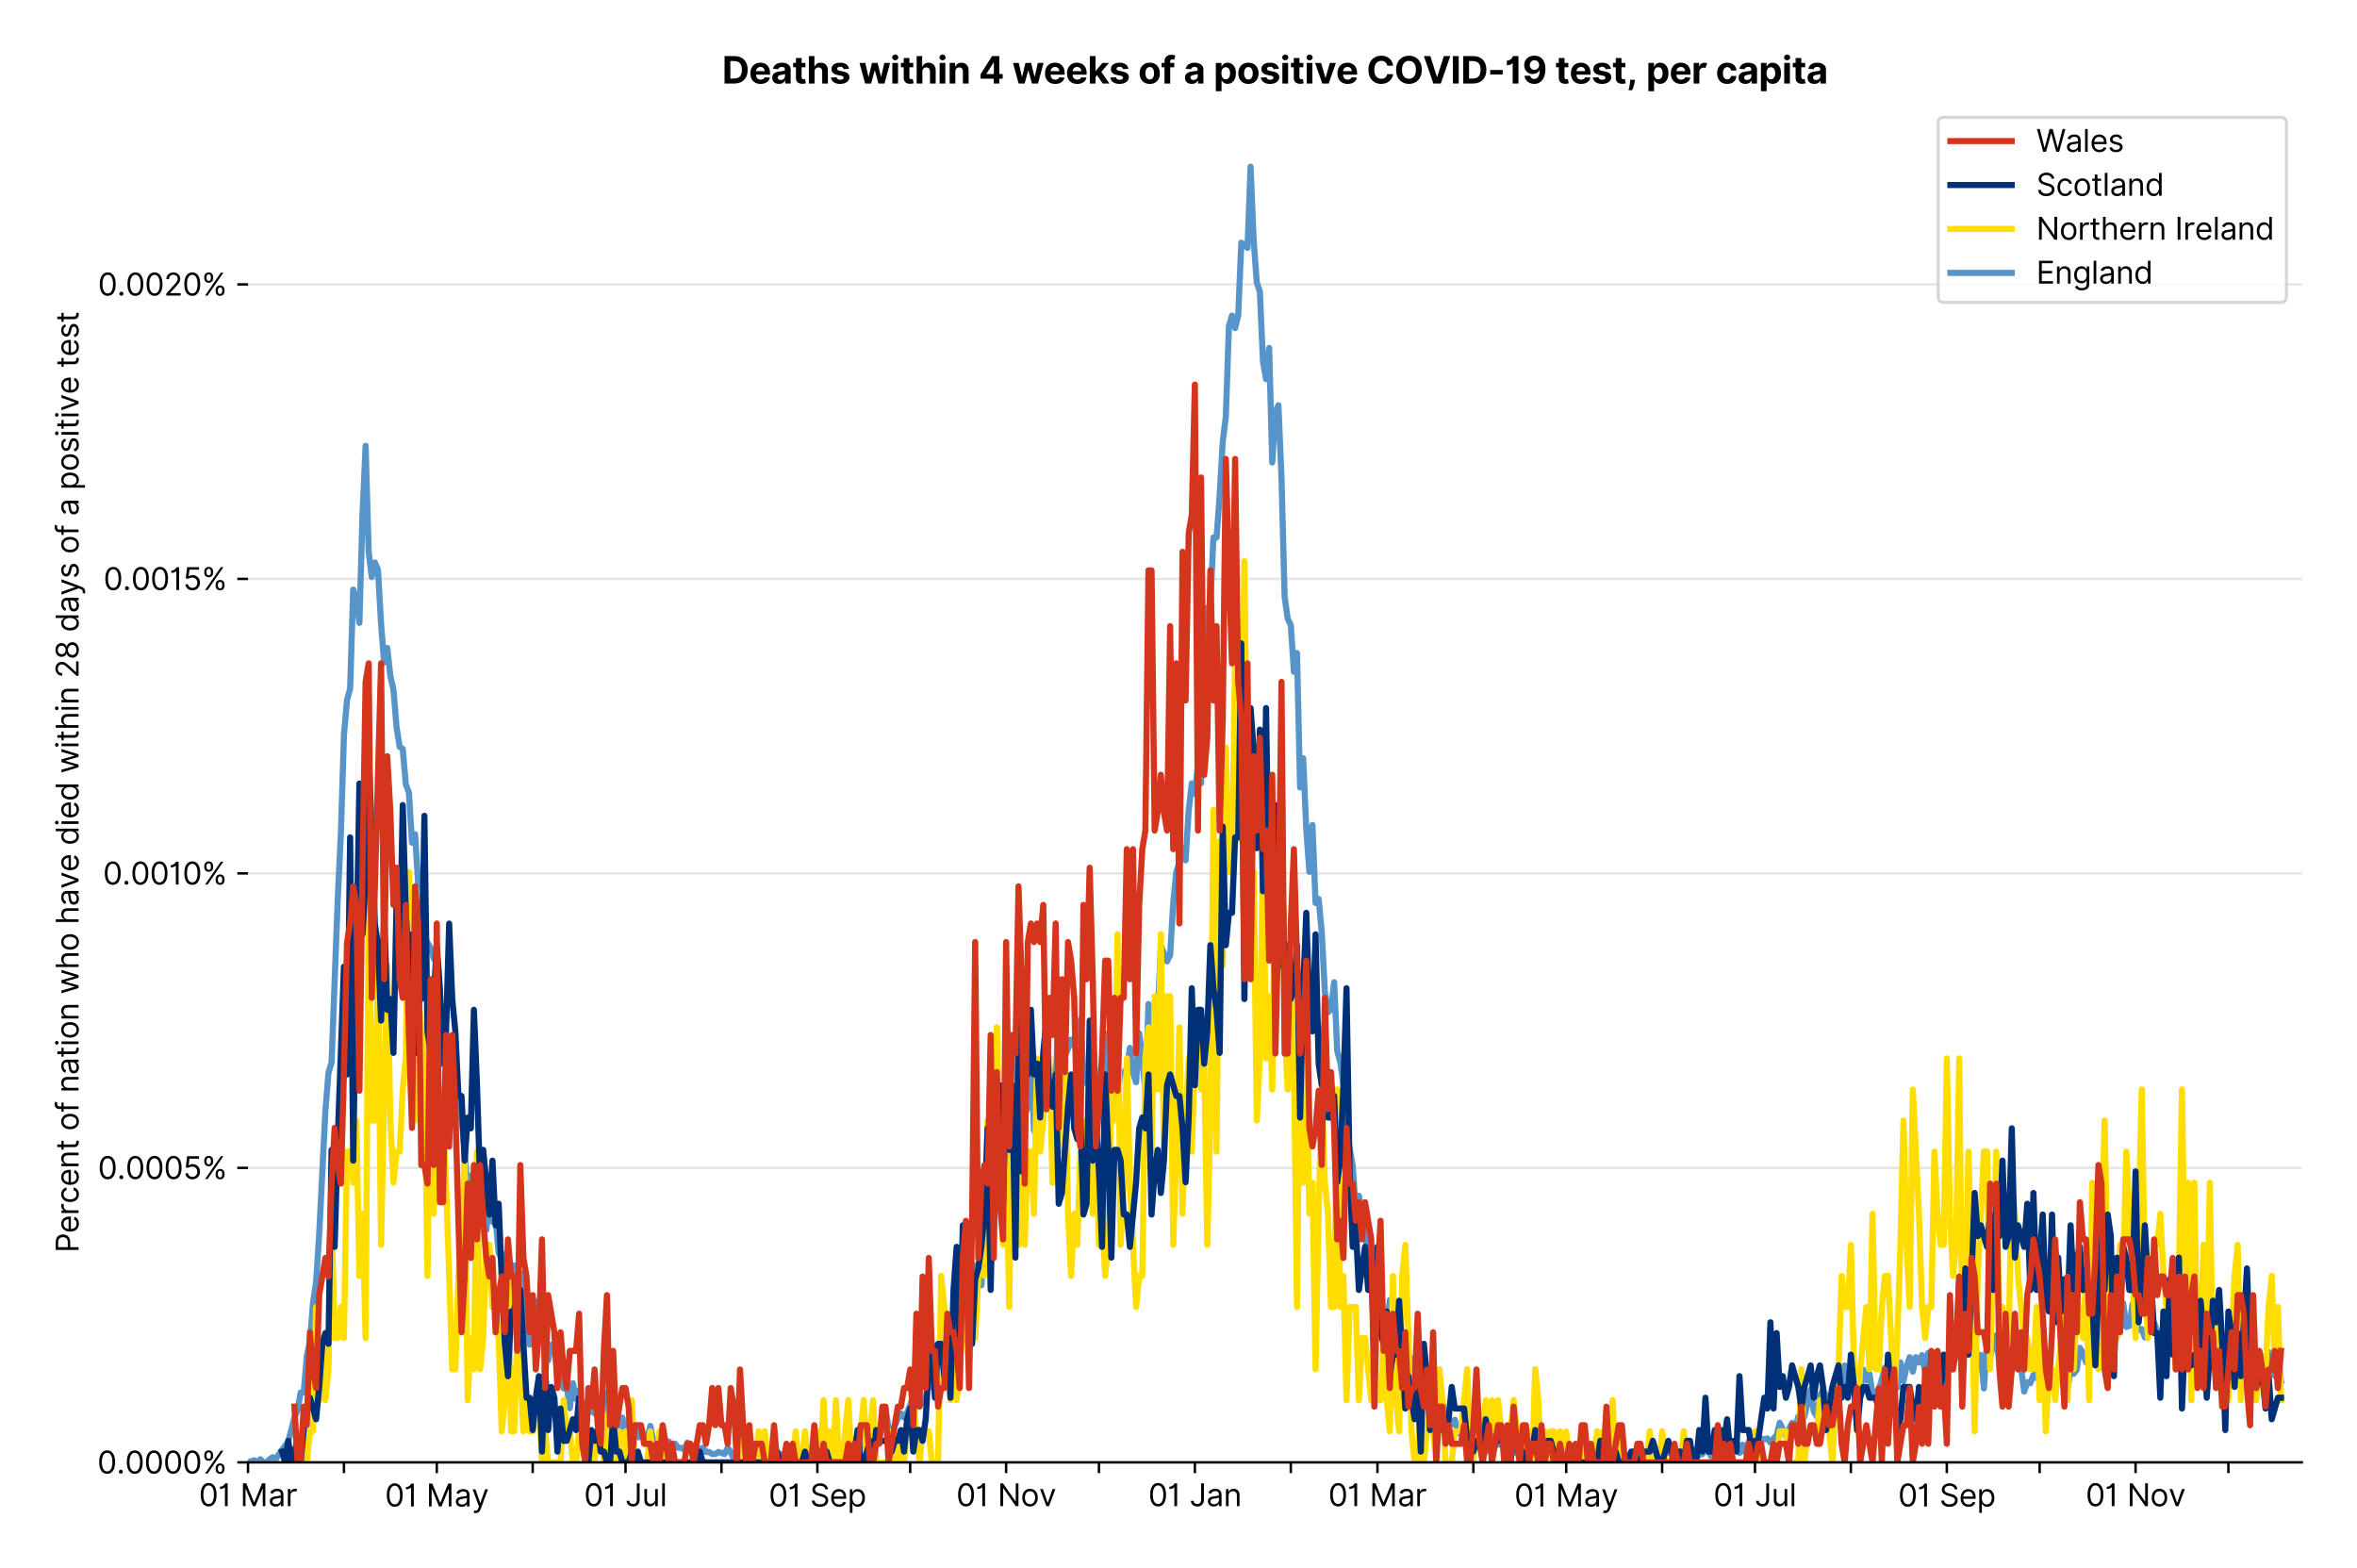<?xml version="1.0" encoding="utf-8" standalone="no"?>
<!DOCTYPE svg PUBLIC "-//W3C//DTD SVG 1.1//EN"
  "http://www.w3.org/Graphics/SVG/1.1/DTD/svg11.dtd">
<svg xmlns:xlink="http://www.w3.org/1999/xlink" viewBox="0 0 768.462 511.234" xmlns="http://www.w3.org/2000/svg" version="1.1">
 <defs>
  <style type="text/css">*{stroke-linejoin: round; stroke-linecap: butt}</style>
 </defs>
 <g id="figure_1">
  <g id="patch_1">
   <path d="M 0 511.234 
L 768.462 511.234 
L 768.462 0 
L 0 0 
z
" style="fill: #ffffff"/>
  </g>
  <g id="axes_1">
   <g id="patch_2">
    <path d="M 80.862 476.745 
L 750.462 476.745 
L 750.462 33.225 
L 80.862 33.225 
z
" style="fill: #ffffff"/>
   </g>
   <g id="matplotlib.axis_1">
    <g id="xtick_1">
     <g id="line2d_1">
      <defs>
       <path id="m3948dd97b1" d="M 0 0 
L 0 3.5 
" style="stroke: #000000; stroke-width: 0.8"/>
      </defs>
      <g>
       <use xlink:href="#m3948dd97b1" x="80.862" y="476.745" style="stroke: #000000; stroke-width: 0.8"/>
      </g>
     </g>
     <g id="text_1">
      <!-- 01 Mar -->
      <g transform="translate(64.826 491.018)scale(0.1 -0.1)">
       <defs>
        <path id="Inter-Regular-30" d="M 2000 -64 
Q 1230 -64 806 561 
Q 382 1186 382 2327 
Q 382 3459 809 4088 
Q 1236 4718 2000 4718 
Q 2764 4718 3191 4088 
Q 3618 3459 3618 2327 
Q 3618 1186 3194 561 
Q 2771 -64 2000 -64 
z
M 2000 436 
Q 2509 436 2791 927 
Q 3073 1418 3073 2327 
Q 3073 3234 2789 3730 
Q 2505 4227 2000 4227 
Q 1496 4227 1211 3730 
Q 927 3234 927 2327 
Q 927 1418 1210 927 
Q 1493 436 2000 436 
z
" transform="scale(0.016)"/>
        <path id="Inter-Regular-31" d="M 1973 4655 
L 1973 0 
L 1409 0 
L 1409 3836 
L 1373 3836 
Q 1341 3773 1209 3692 
Q 1077 3611 868 3551 
Q 659 3491 391 3491 
L 391 3964 
Q 661 3964 859 4061 
Q 1057 4159 1190 4291 
Q 1323 4423 1392 4529 
Q 1461 4636 1473 4655 
L 1973 4655 
z
" transform="scale(0.016)"/>
        <path id="Inter-Regular-20" transform="scale(0.016)"/>
        <path id="Inter-Regular-4d" d="M 564 4655 
L 1236 4655 
L 2818 791 
L 2873 791 
L 4455 4655 
L 5127 4655 
L 5127 0 
L 4600 0 
L 4600 3536 
L 4555 3536 
L 3100 0 
L 2591 0 
L 1136 3536 
L 1091 3536 
L 1091 0 
L 564 0 
L 564 4655 
z
" transform="scale(0.016)"/>
        <path id="Inter-Regular-61" d="M 1518 -82 
Q 1186 -82 916 44 
Q 646 170 486 410 
Q 327 650 327 991 
Q 327 1291 445 1478 
Q 564 1666 761 1773 
Q 959 1880 1199 1933 
Q 1439 1986 1682 2018 
Q 2000 2059 2199 2080 
Q 2398 2102 2490 2154 
Q 2582 2207 2582 2336 
L 2582 2355 
Q 2582 2691 2399 2877 
Q 2216 3064 1846 3064 
Q 1461 3064 1243 2895 
Q 1025 2727 936 2536 
L 427 2718 
Q 564 3036 792 3214 
Q 1021 3393 1292 3464 
Q 1564 3536 1827 3536 
Q 1996 3536 2215 3496 
Q 2434 3457 2640 3334 
Q 2846 3211 2982 2963 
Q 3118 2716 3118 2300 
L 3118 0 
L 2582 0 
L 2582 473 
L 2555 473 
Q 2500 359 2373 229 
Q 2246 100 2034 9 
Q 1823 -82 1518 -82 
z
M 1600 400 
Q 1918 400 2137 525 
Q 2357 650 2469 847 
Q 2582 1045 2582 1264 
L 2582 1755 
Q 2548 1714 2433 1681 
Q 2318 1648 2169 1624 
Q 2021 1600 1881 1583 
Q 1741 1566 1655 1555 
Q 1446 1527 1265 1467 
Q 1084 1407 974 1287 
Q 864 1168 864 964 
Q 864 684 1072 542 
Q 1280 400 1600 400 
z
" transform="scale(0.016)"/>
        <path id="Inter-Regular-72" d="M 491 0 
L 491 3491 
L 1009 3491 
L 1009 2964 
L 1046 2964 
Q 1139 3223 1389 3384 
Q 1639 3545 1955 3545 
Q 2100 3545 2209 3511 
Q 2318 3477 2400 3418 
L 2218 2964 
Q 2161 2993 2085 3010 
Q 2009 3027 1909 3027 
Q 1527 3027 1277 2794 
Q 1027 2561 1027 2209 
L 1027 0 
L 491 0 
z
" transform="scale(0.016)"/>
       </defs>
       <use xlink:href="#Inter-Regular-30"/>
       <use xlink:href="#Inter-Regular-31" x="62.5"/>
       <use xlink:href="#Inter-Regular-20" x="106.676"/>
       <use xlink:href="#Inter-Regular-4d" x="134.801"/>
       <use xlink:href="#Inter-Regular-61" x="225.994"/>
       <use xlink:href="#Inter-Regular-72" x="282.386"/>
      </g>
     </g>
    </g>
    <g id="xtick_2">
     <g id="line2d_2">
      <g>
       <use xlink:href="#m3948dd97b1" x="112.137" y="476.745" style="stroke: #000000; stroke-width: 0.8"/>
      </g>
     </g>
    </g>
    <g id="xtick_3">
     <g id="line2d_3">
      <g>
       <use xlink:href="#m3948dd97b1" x="142.403" y="476.745" style="stroke: #000000; stroke-width: 0.8"/>
      </g>
     </g>
     <g id="text_2">
      <!-- 01 May -->
      <g transform="translate(125.5 491.117)scale(0.1 -0.1)">
       <defs>
        <path id="Inter-Regular-79" d="M 818 -1355 
Q 682 -1355 575 -1333 
Q 468 -1311 427 -1291 
L 564 -818 
Q 857 -893 1053 -814 
Q 1250 -736 1391 -345 
L 1509 -18 
L 218 3491 
L 800 3491 
L 1764 709 
L 1800 709 
L 2764 3491 
L 3346 3491 
L 1846 -564 
Q 1550 -1355 818 -1355 
z
" transform="scale(0.016)"/>
       </defs>
       <use xlink:href="#Inter-Regular-30"/>
       <use xlink:href="#Inter-Regular-31" x="62.5"/>
       <use xlink:href="#Inter-Regular-20" x="106.676"/>
       <use xlink:href="#Inter-Regular-4d" x="134.801"/>
       <use xlink:href="#Inter-Regular-61" x="225.994"/>
       <use xlink:href="#Inter-Regular-79" x="282.386"/>
      </g>
     </g>
    </g>
    <g id="xtick_4">
     <g id="line2d_4">
      <g>
       <use xlink:href="#m3948dd97b1" x="173.677" y="476.745" style="stroke: #000000; stroke-width: 0.8"/>
      </g>
     </g>
    </g>
    <g id="xtick_5">
     <g id="line2d_5">
      <g>
       <use xlink:href="#m3948dd97b1" x="203.943" y="476.745" style="stroke: #000000; stroke-width: 0.8"/>
      </g>
     </g>
     <g id="text_3">
      <!-- 01 Jul -->
      <g transform="translate(190.4 491.018)scale(0.1 -0.1)">
       <defs>
        <path id="Inter-Regular-4a" d="M 2346 4655 
L 2909 4655 
L 2909 1327 
Q 2909 657 2549 296 
Q 2189 -64 1582 -64 
Q 1200 -64 902 76 
Q 605 216 434 475 
Q 264 734 264 1091 
L 818 1091 
Q 818 795 1034 615 
Q 1250 436 1582 436 
Q 1948 436 2147 664 
Q 2346 893 2346 1327 
L 2346 4655 
z
" transform="scale(0.016)"/>
        <path id="Inter-Regular-75" d="M 2691 1427 
L 2691 3491 
L 3227 3491 
L 3227 0 
L 2691 0 
L 2691 591 
L 2655 591 
Q 2532 325 2273 140 
Q 2014 -45 1618 -45 
Q 1127 -45 809 280 
Q 491 605 491 1273 
L 491 3491 
L 1027 3491 
L 1027 1309 
Q 1027 927 1242 700 
Q 1457 473 1791 473 
Q 1991 473 2199 575 
Q 2407 677 2549 888 
Q 2691 1100 2691 1427 
z
" transform="scale(0.016)"/>
        <path id="Inter-Regular-6c" d="M 1027 4655 
L 1027 0 
L 491 0 
L 491 4655 
L 1027 4655 
z
" transform="scale(0.016)"/>
       </defs>
       <use xlink:href="#Inter-Regular-30"/>
       <use xlink:href="#Inter-Regular-31" x="62.5"/>
       <use xlink:href="#Inter-Regular-20" x="106.676"/>
       <use xlink:href="#Inter-Regular-4a" x="134.801"/>
       <use xlink:href="#Inter-Regular-75" x="189.063"/>
       <use xlink:href="#Inter-Regular-6c" x="247.159"/>
      </g>
     </g>
    </g>
    <g id="xtick_6">
     <g id="line2d_6">
      <g>
       <use xlink:href="#m3948dd97b1" x="235.218" y="476.745" style="stroke: #000000; stroke-width: 0.8"/>
      </g>
     </g>
    </g>
    <g id="xtick_7">
     <g id="line2d_7">
      <g>
       <use xlink:href="#m3948dd97b1" x="266.492" y="476.745" style="stroke: #000000; stroke-width: 0.8"/>
      </g>
     </g>
     <g id="text_4">
      <!-- 01 Sep -->
      <g transform="translate(250.605 491.117)scale(0.1 -0.1)">
       <defs>
        <path id="Inter-Regular-53" d="M 3109 3491 
Q 3068 3836 2777 4027 
Q 2486 4218 2064 4218 
Q 1600 4218 1318 3999 
Q 1036 3780 1036 3445 
Q 1036 3195 1189 3042 
Q 1343 2889 1553 2803 
Q 1764 2718 1936 2673 
L 2409 2545 
Q 2591 2498 2815 2414 
Q 3039 2330 3244 2185 
Q 3450 2041 3584 1816 
Q 3718 1591 3718 1264 
Q 3718 886 3521 581 
Q 3325 277 2949 97 
Q 2573 -82 2036 -82 
Q 1286 -82 845 272 
Q 405 627 364 1200 
L 946 1200 
Q 968 936 1124 764 
Q 1280 593 1519 510 
Q 1759 427 2036 427 
Q 2359 427 2616 533 
Q 2873 639 3023 828 
Q 3173 1018 3173 1273 
Q 3173 1505 3043 1650 
Q 2914 1795 2702 1886 
Q 2491 1977 2246 2045 
L 1673 2209 
Q 1127 2366 809 2657 
Q 491 2948 491 3418 
Q 491 3809 703 4101 
Q 916 4393 1276 4555 
Q 1636 4718 2082 4718 
Q 2532 4718 2882 4558 
Q 3232 4398 3437 4120 
Q 3643 3843 3655 3491 
L 3109 3491 
z
" transform="scale(0.016)"/>
        <path id="Inter-Regular-65" d="M 1955 -73 
Q 1450 -73 1085 151 
Q 721 375 524 778 
Q 327 1182 327 1718 
Q 327 2255 524 2665 
Q 721 3075 1074 3305 
Q 1427 3536 1900 3536 
Q 2173 3536 2439 3445 
Q 2705 3355 2923 3151 
Q 3141 2948 3270 2614 
Q 3400 2280 3400 1791 
L 3400 1564 
L 866 1564 
Q 884 1005 1183 707 
Q 1482 409 1955 409 
Q 2271 409 2498 545 
Q 2725 682 2827 955 
L 3346 809 
Q 3223 414 2854 170 
Q 2486 -73 1955 -73 
z
M 866 2027 
L 2855 2027 
Q 2855 2470 2595 2762 
Q 2336 3055 1900 3055 
Q 1593 3055 1368 2911 
Q 1143 2768 1013 2533 
Q 884 2298 866 2027 
z
" transform="scale(0.016)"/>
        <path id="Inter-Regular-70" d="M 491 -1309 
L 491 3491 
L 1009 3491 
L 1009 2936 
L 1073 2936 
Q 1132 3027 1237 3169 
Q 1343 3311 1542 3423 
Q 1741 3536 2082 3536 
Q 2523 3536 2859 3315 
Q 3196 3095 3384 2690 
Q 3573 2286 3573 1736 
Q 3573 1182 3384 776 
Q 3196 370 2861 148 
Q 2527 -73 2091 -73 
Q 1755 -73 1552 39 
Q 1350 152 1241 296 
Q 1132 441 1073 536 
L 1027 536 
L 1027 -1309 
L 491 -1309 
z
M 1018 1745 
Q 1018 1152 1276 780 
Q 1534 409 2018 409 
Q 2355 409 2581 587 
Q 2807 766 2921 1069 
Q 3036 1373 3036 1745 
Q 3036 2114 2923 2410 
Q 2811 2707 2585 2881 
Q 2359 3055 2018 3055 
Q 1527 3055 1272 2693 
Q 1018 2332 1018 1745 
z
" transform="scale(0.016)"/>
       </defs>
       <use xlink:href="#Inter-Regular-30"/>
       <use xlink:href="#Inter-Regular-31" x="62.5"/>
       <use xlink:href="#Inter-Regular-20" x="106.676"/>
       <use xlink:href="#Inter-Regular-53" x="134.801"/>
       <use xlink:href="#Inter-Regular-65" x="198.58"/>
       <use xlink:href="#Inter-Regular-70" x="256.818"/>
      </g>
     </g>
    </g>
    <g id="xtick_8">
     <g id="line2d_8">
      <g>
       <use xlink:href="#m3948dd97b1" x="296.758" y="476.745" style="stroke: #000000; stroke-width: 0.8"/>
      </g>
     </g>
    </g>
    <g id="xtick_9">
     <g id="line2d_9">
      <g>
       <use xlink:href="#m3948dd97b1" x="328.033" y="476.745" style="stroke: #000000; stroke-width: 0.8"/>
      </g>
     </g>
     <g id="text_5">
      <!-- 01 Nov -->
      <g transform="translate(311.762 491.018)scale(0.1 -0.1)">
       <defs>
        <path id="Inter-Regular-4e" d="M 4255 4655 
L 4255 0 
L 3709 0 
L 1173 3655 
L 1127 3655 
L 1127 0 
L 564 0 
L 564 4655 
L 1109 4655 
L 3655 991 
L 3700 991 
L 3700 4655 
L 4255 4655 
z
" transform="scale(0.016)"/>
        <path id="Inter-Regular-6f" d="M 1909 -73 
Q 1436 -73 1080 152 
Q 725 377 526 781 
Q 327 1186 327 1727 
Q 327 2273 526 2679 
Q 725 3086 1080 3311 
Q 1436 3536 1909 3536 
Q 2382 3536 2737 3311 
Q 3093 3086 3292 2679 
Q 3491 2273 3491 1727 
Q 3491 1186 3292 781 
Q 3093 377 2737 152 
Q 2382 -73 1909 -73 
z
M 1909 409 
Q 2268 409 2500 593 
Q 2732 777 2843 1077 
Q 2955 1377 2955 1727 
Q 2955 2077 2843 2379 
Q 2732 2682 2500 2868 
Q 2268 3055 1909 3055 
Q 1550 3055 1318 2868 
Q 1086 2682 975 2379 
Q 864 2077 864 1727 
Q 864 1377 975 1077 
Q 1086 777 1318 593 
Q 1550 409 1909 409 
z
" transform="scale(0.016)"/>
        <path id="Inter-Regular-76" d="M 3346 3491 
L 2055 0 
L 1509 0 
L 218 3491 
L 800 3491 
L 1764 709 
L 1800 709 
L 2764 3491 
L 3346 3491 
z
" transform="scale(0.016)"/>
       </defs>
       <use xlink:href="#Inter-Regular-30"/>
       <use xlink:href="#Inter-Regular-31" x="62.5"/>
       <use xlink:href="#Inter-Regular-20" x="106.676"/>
       <use xlink:href="#Inter-Regular-4e" x="134.801"/>
       <use xlink:href="#Inter-Regular-6f" x="210.085"/>
       <use xlink:href="#Inter-Regular-76" x="269.744"/>
      </g>
     </g>
    </g>
    <g id="xtick_10">
     <g id="line2d_10">
      <g>
       <use xlink:href="#m3948dd97b1" x="358.299" y="476.745" style="stroke: #000000; stroke-width: 0.8"/>
      </g>
     </g>
    </g>
    <g id="xtick_11">
     <g id="line2d_11">
      <g>
       <use xlink:href="#m3948dd97b1" x="389.573" y="476.745" style="stroke: #000000; stroke-width: 0.8"/>
      </g>
     </g>
     <g id="text_6">
      <!-- 01 Jan -->
      <g transform="translate(374.374 491.018)scale(0.1 -0.1)">
       <defs>
        <path id="Inter-Regular-6e" d="M 1027 2100 
L 1027 0 
L 491 0 
L 491 3491 
L 1009 3491 
L 1009 2945 
L 1055 2945 
Q 1177 3211 1427 3373 
Q 1677 3536 2073 3536 
Q 2602 3536 2928 3211 
Q 3255 2886 3255 2218 
L 3255 0 
L 2718 0 
L 2718 2182 
Q 2718 2593 2504 2824 
Q 2291 3055 1918 3055 
Q 1534 3055 1280 2806 
Q 1027 2557 1027 2100 
z
" transform="scale(0.016)"/>
       </defs>
       <use xlink:href="#Inter-Regular-30"/>
       <use xlink:href="#Inter-Regular-31" x="62.5"/>
       <use xlink:href="#Inter-Regular-20" x="106.676"/>
       <use xlink:href="#Inter-Regular-4a" x="134.801"/>
       <use xlink:href="#Inter-Regular-61" x="189.063"/>
       <use xlink:href="#Inter-Regular-6e" x="245.455"/>
      </g>
     </g>
    </g>
    <g id="xtick_12">
     <g id="line2d_12">
      <g>
       <use xlink:href="#m3948dd97b1" x="420.848" y="476.745" style="stroke: #000000; stroke-width: 0.8"/>
      </g>
     </g>
    </g>
    <g id="xtick_13">
     <g id="line2d_13">
      <g>
       <use xlink:href="#m3948dd97b1" x="449.096" y="476.745" style="stroke: #000000; stroke-width: 0.8"/>
      </g>
     </g>
     <g id="text_7">
      <!-- 01 Mar -->
      <g transform="translate(433.059 491.018)scale(0.1 -0.1)">
       <use xlink:href="#Inter-Regular-30"/>
       <use xlink:href="#Inter-Regular-31" x="62.5"/>
       <use xlink:href="#Inter-Regular-20" x="106.676"/>
       <use xlink:href="#Inter-Regular-4d" x="134.801"/>
       <use xlink:href="#Inter-Regular-61" x="225.994"/>
       <use xlink:href="#Inter-Regular-72" x="282.386"/>
      </g>
     </g>
    </g>
    <g id="xtick_14">
     <g id="line2d_14">
      <g>
       <use xlink:href="#m3948dd97b1" x="480.371" y="476.745" style="stroke: #000000; stroke-width: 0.8"/>
      </g>
     </g>
    </g>
    <g id="xtick_15">
     <g id="line2d_15">
      <g>
       <use xlink:href="#m3948dd97b1" x="510.636" y="476.745" style="stroke: #000000; stroke-width: 0.8"/>
      </g>
     </g>
     <g id="text_8">
      <!-- 01 May -->
      <g transform="translate(493.733 491.117)scale(0.1 -0.1)">
       <use xlink:href="#Inter-Regular-30"/>
       <use xlink:href="#Inter-Regular-31" x="62.5"/>
       <use xlink:href="#Inter-Regular-20" x="106.676"/>
       <use xlink:href="#Inter-Regular-4d" x="134.801"/>
       <use xlink:href="#Inter-Regular-61" x="225.994"/>
       <use xlink:href="#Inter-Regular-79" x="282.386"/>
      </g>
     </g>
    </g>
    <g id="xtick_16">
     <g id="line2d_16">
      <g>
       <use xlink:href="#m3948dd97b1" x="541.911" y="476.745" style="stroke: #000000; stroke-width: 0.8"/>
      </g>
     </g>
    </g>
    <g id="xtick_17">
     <g id="line2d_17">
      <g>
       <use xlink:href="#m3948dd97b1" x="572.177" y="476.745" style="stroke: #000000; stroke-width: 0.8"/>
      </g>
     </g>
     <g id="text_9">
      <!-- 01 Jul -->
      <g transform="translate(558.633 491.018)scale(0.1 -0.1)">
       <use xlink:href="#Inter-Regular-30"/>
       <use xlink:href="#Inter-Regular-31" x="62.5"/>
       <use xlink:href="#Inter-Regular-20" x="106.676"/>
       <use xlink:href="#Inter-Regular-4a" x="134.801"/>
       <use xlink:href="#Inter-Regular-75" x="189.063"/>
       <use xlink:href="#Inter-Regular-6c" x="247.159"/>
      </g>
     </g>
    </g>
    <g id="xtick_18">
     <g id="line2d_18">
      <g>
       <use xlink:href="#m3948dd97b1" x="603.451" y="476.745" style="stroke: #000000; stroke-width: 0.8"/>
      </g>
     </g>
    </g>
    <g id="xtick_19">
     <g id="line2d_19">
      <g>
       <use xlink:href="#m3948dd97b1" x="634.726" y="476.745" style="stroke: #000000; stroke-width: 0.8"/>
      </g>
     </g>
     <g id="text_10">
      <!-- 01 Sep -->
      <g transform="translate(618.838 491.117)scale(0.1 -0.1)">
       <use xlink:href="#Inter-Regular-30"/>
       <use xlink:href="#Inter-Regular-31" x="62.5"/>
       <use xlink:href="#Inter-Regular-20" x="106.676"/>
       <use xlink:href="#Inter-Regular-53" x="134.801"/>
       <use xlink:href="#Inter-Regular-65" x="198.58"/>
       <use xlink:href="#Inter-Regular-70" x="256.818"/>
      </g>
     </g>
    </g>
    <g id="xtick_20">
     <g id="line2d_20">
      <g>
       <use xlink:href="#m3948dd97b1" x="664.992" y="476.745" style="stroke: #000000; stroke-width: 0.8"/>
      </g>
     </g>
    </g>
    <g id="xtick_21">
     <g id="line2d_21">
      <g>
       <use xlink:href="#m3948dd97b1" x="696.266" y="476.745" style="stroke: #000000; stroke-width: 0.8"/>
      </g>
     </g>
     <g id="text_11">
      <!-- 01 Nov -->
      <g transform="translate(679.995 491.018)scale(0.1 -0.1)">
       <use xlink:href="#Inter-Regular-30"/>
       <use xlink:href="#Inter-Regular-31" x="62.5"/>
       <use xlink:href="#Inter-Regular-20" x="106.676"/>
       <use xlink:href="#Inter-Regular-4e" x="134.801"/>
       <use xlink:href="#Inter-Regular-6f" x="210.085"/>
       <use xlink:href="#Inter-Regular-76" x="269.744"/>
      </g>
     </g>
    </g>
    <g id="xtick_22">
     <g id="line2d_22">
      <g>
       <use xlink:href="#m3948dd97b1" x="726.532" y="476.745" style="stroke: #000000; stroke-width: 0.8"/>
      </g>
     </g>
    </g>
   </g>
   <g id="matplotlib.axis_2">
    <g id="ytick_1">
     <g id="line2d_23">
      <path d="M 80.862 476.745 
L 750.462 476.745 
" clip-path="url(#pe261687786)" style="fill: none; stroke: #e5e5e5; stroke-width: 0.8; stroke-linecap: square"/>
     </g>
     <g id="line2d_24">
      <defs>
       <path id="m6646c1ed98" d="M 0 0 
L -3.5 0 
" style="stroke: #000000; stroke-width: 0.8"/>
      </defs>
      <g>
       <use xlink:href="#m6646c1ed98" x="80.862" y="476.745" style="stroke: #000000; stroke-width: 0.8"/>
      </g>
     </g>
     <g id="text_12">
      <!-- 0.0000% -->
      <g transform="translate(31.731 480.382)scale(0.1 -0.1)">
       <defs>
        <path id="Inter-Regular-2e" d="M 882 -36 
Q 714 -36 593 84 
Q 473 205 473 373 
Q 473 541 593 661 
Q 714 782 882 782 
Q 1050 782 1170 661 
Q 1291 541 1291 373 
Q 1291 205 1170 84 
Q 1050 -36 882 -36 
z
" transform="scale(0.016)"/>
        <path id="Inter-Regular-25" d="M 2855 873 
L 2855 1118 
Q 2855 1373 2960 1585 
Q 3066 1798 3269 1926 
Q 3473 2055 3764 2055 
Q 4059 2055 4259 1926 
Q 4459 1798 4561 1585 
Q 4664 1373 4664 1118 
L 4664 873 
Q 4664 618 4560 405 
Q 4457 193 4256 64 
Q 4055 -64 3764 -64 
Q 3468 -64 3266 64 
Q 3064 193 2959 405 
Q 2855 618 2855 873 
z
M 536 3536 
L 536 3782 
Q 536 4036 642 4248 
Q 748 4461 951 4589 
Q 1155 4718 1446 4718 
Q 1741 4718 1941 4589 
Q 2141 4461 2243 4248 
Q 2346 4036 2346 3782 
L 2346 3536 
Q 2346 3282 2242 3069 
Q 2139 2857 1937 2728 
Q 1736 2600 1446 2600 
Q 1150 2600 948 2728 
Q 746 2857 641 3069 
Q 536 3282 536 3536 
z
M 709 0 
L 3909 4655 
L 4427 4655 
L 1227 0 
L 709 0 
z
M 3318 1118 
L 3318 873 
Q 3318 661 3418 494 
Q 3518 327 3764 327 
Q 4002 327 4101 494 
Q 4200 661 4200 873 
L 4200 1118 
Q 4200 1330 4104 1497 
Q 4009 1664 3764 1664 
Q 3525 1664 3421 1497 
Q 3318 1330 3318 1118 
z
M 1000 3782 
L 1000 3536 
Q 1000 3325 1100 3158 
Q 1200 2991 1446 2991 
Q 1684 2991 1783 3158 
Q 1882 3325 1882 3536 
L 1882 3782 
Q 1882 3993 1786 4160 
Q 1691 4327 1446 4327 
Q 1207 4327 1103 4160 
Q 1000 3993 1000 3782 
z
" transform="scale(0.016)"/>
       </defs>
       <use xlink:href="#Inter-Regular-30"/>
       <use xlink:href="#Inter-Regular-2e" x="62.5"/>
       <use xlink:href="#Inter-Regular-30" x="90.057"/>
       <use xlink:href="#Inter-Regular-30" x="152.557"/>
       <use xlink:href="#Inter-Regular-30" x="215.057"/>
       <use xlink:href="#Inter-Regular-30" x="277.557"/>
       <use xlink:href="#Inter-Regular-25" x="340.057"/>
      </g>
     </g>
    </g>
    <g id="ytick_2">
     <g id="line2d_25">
      <path d="M 80.862 380.737 
L 750.462 380.737 
" clip-path="url(#pe261687786)" style="fill: none; stroke: #e5e5e5; stroke-width: 0.8; stroke-linecap: square"/>
     </g>
     <g id="line2d_26">
      <g>
       <use xlink:href="#m6646c1ed98" x="80.862" y="380.737" style="stroke: #000000; stroke-width: 0.8"/>
      </g>
     </g>
     <g id="text_13">
      <!-- 0.0005% -->
      <g transform="translate(31.902 384.374)scale(0.1 -0.1)">
       <defs>
        <path id="Inter-Regular-35" d="M 1936 -64 
Q 1536 -64 1216 95 
Q 896 255 702 532 
Q 509 809 491 1164 
L 1036 1164 
Q 1068 848 1324 642 
Q 1580 436 1936 436 
Q 2223 436 2447 570 
Q 2671 705 2799 940 
Q 2927 1175 2927 1473 
Q 2927 1777 2794 2017 
Q 2661 2257 2429 2395 
Q 2198 2534 1900 2536 
Q 1686 2539 1461 2472 
Q 1236 2405 1091 2300 
L 564 2364 
L 846 4655 
L 3264 4655 
L 3264 4155 
L 1318 4155 
L 1155 2782 
L 1182 2782 
Q 1325 2895 1541 2970 
Q 1757 3045 1991 3045 
Q 2418 3045 2753 2842 
Q 3089 2639 3281 2286 
Q 3473 1934 3473 1482 
Q 3473 1036 3274 687 
Q 3075 339 2727 137 
Q 2380 -64 1936 -64 
z
" transform="scale(0.016)"/>
       </defs>
       <use xlink:href="#Inter-Regular-30"/>
       <use xlink:href="#Inter-Regular-2e" x="62.5"/>
       <use xlink:href="#Inter-Regular-30" x="90.057"/>
       <use xlink:href="#Inter-Regular-30" x="152.557"/>
       <use xlink:href="#Inter-Regular-30" x="215.057"/>
       <use xlink:href="#Inter-Regular-35" x="277.557"/>
       <use xlink:href="#Inter-Regular-25" x="338.352"/>
      </g>
     </g>
    </g>
    <g id="ytick_3">
     <g id="line2d_27">
      <path d="M 80.862 284.729 
L 750.462 284.729 
" clip-path="url(#pe261687786)" style="fill: none; stroke: #e5e5e5; stroke-width: 0.8; stroke-linecap: square"/>
     </g>
     <g id="line2d_28">
      <g>
       <use xlink:href="#m6646c1ed98" x="80.862" y="284.729" style="stroke: #000000; stroke-width: 0.8"/>
      </g>
     </g>
     <g id="text_14">
      <!-- 0.0010% -->
      <g transform="translate(33.564 288.366)scale(0.1 -0.1)">
       <use xlink:href="#Inter-Regular-30"/>
       <use xlink:href="#Inter-Regular-2e" x="62.5"/>
       <use xlink:href="#Inter-Regular-30" x="90.057"/>
       <use xlink:href="#Inter-Regular-30" x="152.557"/>
       <use xlink:href="#Inter-Regular-31" x="215.057"/>
       <use xlink:href="#Inter-Regular-30" x="259.233"/>
       <use xlink:href="#Inter-Regular-25" x="321.733"/>
      </g>
     </g>
    </g>
    <g id="ytick_4">
     <g id="line2d_29">
      <path d="M 80.862 188.721 
L 750.462 188.721 
" clip-path="url(#pe261687786)" style="fill: none; stroke: #e5e5e5; stroke-width: 0.8; stroke-linecap: square"/>
     </g>
     <g id="line2d_30">
      <g>
       <use xlink:href="#m6646c1ed98" x="80.862" y="188.721" style="stroke: #000000; stroke-width: 0.8"/>
      </g>
     </g>
     <g id="text_15">
      <!-- 0.0015% -->
      <g transform="translate(33.734 192.358)scale(0.1 -0.1)">
       <use xlink:href="#Inter-Regular-30"/>
       <use xlink:href="#Inter-Regular-2e" x="62.5"/>
       <use xlink:href="#Inter-Regular-30" x="90.057"/>
       <use xlink:href="#Inter-Regular-30" x="152.557"/>
       <use xlink:href="#Inter-Regular-31" x="215.057"/>
       <use xlink:href="#Inter-Regular-35" x="259.233"/>
       <use xlink:href="#Inter-Regular-25" x="320.028"/>
      </g>
     </g>
    </g>
    <g id="ytick_5">
     <g id="line2d_31">
      <path d="M 80.862 92.713 
L 750.462 92.713 
" clip-path="url(#pe261687786)" style="fill: none; stroke: #e5e5e5; stroke-width: 0.8; stroke-linecap: square"/>
     </g>
     <g id="line2d_32">
      <g>
       <use xlink:href="#m6646c1ed98" x="80.862" y="92.713" style="stroke: #000000; stroke-width: 0.8"/>
      </g>
     </g>
     <g id="text_16">
      <!-- 0.0020% -->
      <g transform="translate(31.93 96.35)scale(0.1 -0.1)">
       <defs>
        <path id="Inter-Regular-32" d="M 482 0 
L 482 409 
L 2018 2091 
Q 2289 2386 2464 2605 
Q 2639 2825 2724 3019 
Q 2809 3214 2809 3427 
Q 2809 3795 2553 4011 
Q 2298 4227 1918 4227 
Q 1514 4227 1275 3985 
Q 1036 3743 1036 3345 
L 500 3345 
Q 500 3755 688 4064 
Q 877 4373 1203 4545 
Q 1530 4718 1936 4718 
Q 2346 4718 2661 4545 
Q 2977 4373 3156 4079 
Q 3336 3786 3336 3427 
Q 3336 3170 3244 2926 
Q 3152 2682 2926 2383 
Q 2700 2084 2300 1655 
L 1255 536 
L 1255 500 
L 3418 500 
L 3418 0 
L 482 0 
z
" transform="scale(0.016)"/>
       </defs>
       <use xlink:href="#Inter-Regular-30"/>
       <use xlink:href="#Inter-Regular-2e" x="62.5"/>
       <use xlink:href="#Inter-Regular-30" x="90.057"/>
       <use xlink:href="#Inter-Regular-30" x="152.557"/>
       <use xlink:href="#Inter-Regular-32" x="215.057"/>
       <use xlink:href="#Inter-Regular-30" x="275.568"/>
       <use xlink:href="#Inter-Regular-25" x="338.068"/>
      </g>
     </g>
    </g>
    <g id="text_17">
     <!-- Percent of nation who have died within 28 days of a positive test -->
     <g transform="translate(25.614 408.396)rotate(-90)scale(0.1 -0.1)">
      <defs>
       <path id="Inter-Regular-50" d="M 564 0 
L 564 4655 
L 2136 4655 
Q 2684 4655 3033 4458 
Q 3382 4261 3550 3927 
Q 3718 3593 3718 3182 
Q 3718 2770 3551 2434 
Q 3384 2098 3036 1899 
Q 2689 1700 2146 1700 
L 1127 1700 
L 1127 0 
L 564 0 
z
M 1127 2200 
L 2127 2200 
Q 2689 2200 2926 2482 
Q 3164 2764 3164 3182 
Q 3164 3602 2925 3878 
Q 2686 4155 2118 4155 
L 1127 4155 
L 1127 2200 
z
" transform="scale(0.016)"/>
       <path id="Inter-Regular-63" d="M 1909 -73 
Q 1418 -73 1063 159 
Q 709 391 518 798 
Q 327 1205 327 1727 
Q 327 2259 524 2667 
Q 721 3075 1074 3305 
Q 1427 3536 1900 3536 
Q 2268 3536 2563 3400 
Q 2859 3264 3047 3018 
Q 3236 2773 3282 2445 
L 2746 2445 
Q 2684 2684 2474 2869 
Q 2264 3055 1909 3055 
Q 1439 3055 1151 2697 
Q 864 2339 864 1745 
Q 864 1139 1148 774 
Q 1432 409 1909 409 
Q 2223 409 2447 570 
Q 2671 732 2746 1018 
L 3282 1018 
Q 3236 709 3058 462 
Q 2880 216 2588 71 
Q 2296 -73 1909 -73 
z
" transform="scale(0.016)"/>
       <path id="Inter-Regular-74" d="M 2009 3491 
L 2009 3036 
L 1264 3036 
L 1264 1000 
Q 1264 773 1331 660 
Q 1398 548 1503 510 
Q 1609 473 1727 473 
Q 1816 473 1873 483 
Q 1930 493 1964 500 
L 2073 18 
Q 2018 -2 1920 -23 
Q 1823 -45 1673 -45 
Q 1446 -45 1228 52 
Q 1011 150 869 350 
Q 727 550 727 855 
L 727 3036 
L 200 3036 
L 200 3491 
L 727 3491 
L 727 4327 
L 1264 4327 
L 1264 3491 
L 2009 3491 
z
" transform="scale(0.016)"/>
       <path id="Inter-Regular-66" d="M 2046 3491 
L 2046 3036 
L 1264 3036 
L 1264 0 
L 727 0 
L 727 3036 
L 164 3036 
L 164 3491 
L 727 3491 
L 727 3973 
Q 727 4273 868 4473 
Q 1009 4673 1234 4773 
Q 1459 4873 1709 4873 
Q 1907 4873 2032 4841 
Q 2157 4809 2218 4782 
L 2064 4318 
Q 2023 4332 1951 4352 
Q 1880 4373 1764 4373 
Q 1498 4373 1381 4239 
Q 1264 4105 1264 3845 
L 1264 3491 
L 2046 3491 
z
" transform="scale(0.016)"/>
       <path id="Inter-Regular-69" d="M 491 0 
L 491 3491 
L 1027 3491 
L 1027 0 
L 491 0 
z
M 764 4073 
Q 607 4073 494 4179 
Q 382 4286 382 4436 
Q 382 4586 494 4693 
Q 607 4800 764 4800 
Q 921 4800 1033 4693 
Q 1146 4586 1146 4436 
Q 1146 4286 1033 4179 
Q 921 4073 764 4073 
z
" transform="scale(0.016)"/>
       <path id="Inter-Regular-77" d="M 1282 0 
L 218 3491 
L 782 3491 
L 1536 818 
L 1573 818 
L 2318 3491 
L 2891 3491 
L 3627 827 
L 3664 827 
L 4418 3491 
L 4982 3491 
L 3918 0 
L 3391 0 
L 2627 2682 
L 2573 2682 
L 1809 0 
L 1282 0 
z
" transform="scale(0.016)"/>
       <path id="Inter-Regular-68" d="M 1027 2100 
L 1027 0 
L 491 0 
L 491 4655 
L 1027 4655 
L 1027 2945 
L 1073 2945 
Q 1196 3216 1442 3376 
Q 1689 3536 2100 3536 
Q 2636 3536 2963 3213 
Q 3291 2891 3291 2218 
L 3291 0 
L 2755 0 
L 2755 2182 
Q 2755 2598 2540 2826 
Q 2325 3055 1946 3055 
Q 1548 3055 1287 2806 
Q 1027 2557 1027 2100 
z
" transform="scale(0.016)"/>
       <path id="Inter-Regular-64" d="M 1809 -73 
Q 1373 -73 1039 148 
Q 705 370 516 776 
Q 327 1182 327 1736 
Q 327 2286 516 2690 
Q 705 3095 1041 3315 
Q 1377 3536 1818 3536 
Q 2159 3536 2358 3423 
Q 2557 3311 2662 3169 
Q 2768 3027 2827 2936 
L 2873 2936 
L 2873 4655 
L 3409 4655 
L 3409 0 
L 2891 0 
L 2891 536 
L 2827 536 
Q 2768 441 2659 296 
Q 2550 152 2348 39 
Q 2146 -73 1809 -73 
z
M 1882 409 
Q 2366 409 2624 780 
Q 2882 1152 2882 1745 
Q 2882 2332 2627 2693 
Q 2373 3055 1882 3055 
Q 1541 3055 1315 2881 
Q 1089 2707 976 2410 
Q 864 2114 864 1745 
Q 864 1373 978 1069 
Q 1093 766 1319 587 
Q 1546 409 1882 409 
z
" transform="scale(0.016)"/>
       <path id="Inter-Regular-38" d="M 1973 -64 
Q 1505 -64 1147 103 
Q 789 270 589 564 
Q 389 859 391 1236 
Q 389 1532 507 1783 
Q 625 2034 830 2203 
Q 1036 2373 1291 2418 
L 1291 2445 
Q 957 2532 759 2821 
Q 561 3111 564 3482 
Q 561 3836 743 4115 
Q 925 4395 1244 4556 
Q 1564 4718 1973 4718 
Q 2377 4718 2695 4556 
Q 3014 4395 3197 4115 
Q 3380 3836 3382 3482 
Q 3380 3111 3181 2821 
Q 2982 2532 2655 2445 
L 2655 2418 
Q 2907 2373 3109 2203 
Q 3311 2034 3431 1783 
Q 3552 1532 3555 1236 
Q 3552 859 3351 564 
Q 3150 270 2794 103 
Q 2439 -64 1973 -64 
z
M 1973 436 
Q 2446 436 2722 662 
Q 2998 889 3000 1264 
Q 2998 1527 2864 1729 
Q 2730 1932 2499 2048 
Q 2268 2164 1973 2164 
Q 1675 2164 1442 2048 
Q 1209 1932 1076 1729 
Q 943 1527 946 1264 
Q 943 889 1218 662 
Q 1493 436 1973 436 
z
M 1973 2645 
Q 2348 2645 2591 2864 
Q 2834 3084 2836 3445 
Q 2834 3800 2596 4013 
Q 2359 4227 1973 4227 
Q 1582 4227 1344 4013 
Q 1107 3800 1109 3445 
Q 1107 3084 1349 2864 
Q 1591 2645 1973 2645 
z
" transform="scale(0.016)"/>
       <path id="Inter-Regular-73" d="M 2964 2709 
L 2482 2573 
Q 2411 2755 2245 2914 
Q 2080 3073 1727 3073 
Q 1407 3073 1194 2926 
Q 982 2780 982 2555 
Q 982 2355 1127 2239 
Q 1273 2123 1582 2045 
L 2100 1918 
Q 3027 1691 3027 973 
Q 3027 673 2855 436 
Q 2684 200 2377 63 
Q 2071 -73 1664 -73 
Q 1130 -73 780 159 
Q 430 391 336 836 
L 846 964 
Q 989 400 1655 400 
Q 2030 400 2251 560 
Q 2473 720 2473 945 
Q 2473 1316 1955 1436 
L 1373 1573 
Q 893 1686 669 1926 
Q 446 2166 446 2527 
Q 446 2823 613 3050 
Q 780 3277 1069 3406 
Q 1359 3536 1727 3536 
Q 2246 3536 2542 3309 
Q 2839 3082 2964 2709 
z
" transform="scale(0.016)"/>
      </defs>
      <use xlink:href="#Inter-Regular-50"/>
      <use xlink:href="#Inter-Regular-65" x="63.494"/>
      <use xlink:href="#Inter-Regular-72" x="121.733"/>
      <use xlink:href="#Inter-Regular-63" x="160.085"/>
      <use xlink:href="#Inter-Regular-65" x="215.909"/>
      <use xlink:href="#Inter-Regular-6e" x="274.148"/>
      <use xlink:href="#Inter-Regular-74" x="332.671"/>
      <use xlink:href="#Inter-Regular-20" x="369.034"/>
      <use xlink:href="#Inter-Regular-6f" x="397.159"/>
      <use xlink:href="#Inter-Regular-66" x="456.818"/>
      <use xlink:href="#Inter-Regular-20" x="492.898"/>
      <use xlink:href="#Inter-Regular-6e" x="521.023"/>
      <use xlink:href="#Inter-Regular-61" x="579.546"/>
      <use xlink:href="#Inter-Regular-74" x="635.938"/>
      <use xlink:href="#Inter-Regular-69" x="672.301"/>
      <use xlink:href="#Inter-Regular-6f" x="696.023"/>
      <use xlink:href="#Inter-Regular-6e" x="755.682"/>
      <use xlink:href="#Inter-Regular-20" x="814.205"/>
      <use xlink:href="#Inter-Regular-77" x="842.33"/>
      <use xlink:href="#Inter-Regular-68" x="923.58"/>
      <use xlink:href="#Inter-Regular-6f" x="982.671"/>
      <use xlink:href="#Inter-Regular-20" x="1042.33"/>
      <use xlink:href="#Inter-Regular-68" x="1070.455"/>
      <use xlink:href="#Inter-Regular-61" x="1129.546"/>
      <use xlink:href="#Inter-Regular-76" x="1185.938"/>
      <use xlink:href="#Inter-Regular-65" x="1241.62"/>
      <use xlink:href="#Inter-Regular-20" x="1299.858"/>
      <use xlink:href="#Inter-Regular-64" x="1327.983"/>
      <use xlink:href="#Inter-Regular-69" x="1390.057"/>
      <use xlink:href="#Inter-Regular-65" x="1413.779"/>
      <use xlink:href="#Inter-Regular-64" x="1472.017"/>
      <use xlink:href="#Inter-Regular-20" x="1534.091"/>
      <use xlink:href="#Inter-Regular-77" x="1562.216"/>
      <use xlink:href="#Inter-Regular-69" x="1643.466"/>
      <use xlink:href="#Inter-Regular-74" x="1667.188"/>
      <use xlink:href="#Inter-Regular-68" x="1703.551"/>
      <use xlink:href="#Inter-Regular-69" x="1762.642"/>
      <use xlink:href="#Inter-Regular-6e" x="1786.364"/>
      <use xlink:href="#Inter-Regular-20" x="1844.887"/>
      <use xlink:href="#Inter-Regular-32" x="1873.012"/>
      <use xlink:href="#Inter-Regular-38" x="1933.523"/>
      <use xlink:href="#Inter-Regular-20" x="1995.171"/>
      <use xlink:href="#Inter-Regular-64" x="2023.296"/>
      <use xlink:href="#Inter-Regular-61" x="2085.37"/>
      <use xlink:href="#Inter-Regular-79" x="2141.762"/>
      <use xlink:href="#Inter-Regular-73" x="2197.444"/>
      <use xlink:href="#Inter-Regular-20" x="2249.716"/>
      <use xlink:href="#Inter-Regular-6f" x="2277.841"/>
      <use xlink:href="#Inter-Regular-66" x="2337.5"/>
      <use xlink:href="#Inter-Regular-20" x="2373.58"/>
      <use xlink:href="#Inter-Regular-61" x="2401.705"/>
      <use xlink:href="#Inter-Regular-20" x="2458.097"/>
      <use xlink:href="#Inter-Regular-70" x="2486.222"/>
      <use xlink:href="#Inter-Regular-6f" x="2547.16"/>
      <use xlink:href="#Inter-Regular-73" x="2606.819"/>
      <use xlink:href="#Inter-Regular-69" x="2659.091"/>
      <use xlink:href="#Inter-Regular-74" x="2682.813"/>
      <use xlink:href="#Inter-Regular-69" x="2719.177"/>
      <use xlink:href="#Inter-Regular-76" x="2742.898"/>
      <use xlink:href="#Inter-Regular-65" x="2798.58"/>
      <use xlink:href="#Inter-Regular-20" x="2856.819"/>
      <use xlink:href="#Inter-Regular-74" x="2884.944"/>
      <use xlink:href="#Inter-Regular-65" x="2921.307"/>
      <use xlink:href="#Inter-Regular-73" x="2979.546"/>
      <use xlink:href="#Inter-Regular-74" x="3031.819"/>
     </g>
    </g>
   </g>
   <g id="line2d_33">
    <path d="M 81.871 476.405 
L 82.88 476.066 
L 83.889 476.745 
L 84.898 475.726 
L 85.907 476.745 
L 86.916 476.745 
L 87.925 475.726 
L 88.933 475.047 
L 89.942 475.726 
L 90.951 474.029 
L 93.978 469.954 
L 95.995 462.144 
L 97.004 459.768 
L 98.013 453.995 
L 99.022 453.995 
L 100.031 442.111 
L 101.04 437.357 
L 102.049 424.794 
L 103.057 418.003 
L 104.066 402.384 
L 106.084 362.317 
L 107.093 349.753 
L 108.102 346.358 
L 110.119 293.049 
L 111.128 271.996 
L 112.137 239.739 
L 113.146 228.195 
L 114.155 224.459 
L 115.164 192.202 
L 116.173 195.258 
L 117.181 203.068 
L 118.19 167.755 
L 119.199 145.344 
L 120.208 179.978 
L 121.217 188.128 
L 122.226 183.374 
L 123.235 185.751 
L 124.243 203.407 
L 125.252 215.971 
L 126.261 211.217 
L 127.27 220.385 
L 128.279 224.799 
L 129.288 237.023 
L 130.297 243.474 
L 131.305 244.153 
L 132.314 255.698 
L 133.323 258.414 
L 134.332 274.713 
L 135.341 271.996 
L 136.35 288.295 
L 137.359 286.597 
L 138.367 305.272 
L 139.376 307.31 
L 140.385 309.007 
L 141.394 312.403 
L 142.403 314.101 
L 143.412 332.776 
L 144.421 345 
L 145.429 336.85 
L 146.438 343.641 
L 147.447 344.321 
L 148.456 341.265 
L 149.465 364.694 
L 150.474 364.694 
L 151.483 374.88 
L 152.491 388.462 
L 153.5 383.369 
L 154.509 389.82 
L 155.518 382.69 
L 156.527 385.406 
L 157.536 385.746 
L 158.545 401.025 
L 159.553 390.839 
L 160.562 398.309 
L 161.571 397.29 
L 162.58 408.495 
L 163.589 410.533 
L 164.598 408.835 
L 165.607 419.361 
L 166.615 417.324 
L 167.624 412.57 
L 168.633 418.682 
L 169.642 414.947 
L 171.66 427.51 
L 172.669 438.376 
L 173.677 435.659 
L 174.686 424.115 
L 176.704 435.659 
L 178.722 443.469 
L 179.731 438.376 
L 180.74 438.715 
L 181.748 447.883 
L 182.757 443.809 
L 183.766 452.637 
L 184.775 451.958 
L 185.784 459.088 
L 186.793 450.939 
L 187.802 456.032 
L 188.81 453.316 
L 189.819 458.409 
L 190.828 457.391 
L 191.837 460.786 
L 192.846 458.409 
L 193.855 460.786 
L 194.864 457.051 
L 195.872 456.032 
L 196.881 453.995 
L 197.89 457.051 
L 198.899 464.182 
L 199.908 463.503 
L 200.917 462.484 
L 201.926 465.2 
L 202.934 462.144 
L 203.943 469.275 
L 204.952 463.163 
L 205.961 467.917 
L 206.97 466.219 
L 207.979 468.596 
L 208.988 465.54 
L 209.996 467.917 
L 211.005 468.935 
L 212.014 464.861 
L 213.023 469.614 
L 214.032 469.954 
L 215.041 472.67 
L 216.05 469.275 
L 217.058 469.954 
L 218.067 469.954 
L 219.076 472.67 
L 220.085 470.633 
L 221.094 471.991 
L 222.103 471.991 
L 223.112 472.67 
L 224.12 470.294 
L 225.129 471.312 
L 226.138 471.312 
L 227.147 474.708 
L 228.156 472.331 
L 229.165 471.991 
L 230.174 473.35 
L 231.182 473.35 
L 232.191 474.029 
L 233.2 474.029 
L 234.209 473.35 
L 236.227 474.029 
L 237.236 471.991 
L 238.244 473.35 
L 239.253 475.726 
L 240.262 473.689 
L 241.271 474.368 
L 242.28 473.01 
L 243.289 474.029 
L 244.298 473.01 
L 245.306 473.35 
L 246.315 474.708 
L 247.324 474.368 
L 248.333 474.708 
L 249.342 473.01 
L 250.351 475.387 
L 251.36 472.67 
L 253.377 476.066 
L 254.386 474.029 
L 256.404 474.708 
L 257.413 472.331 
L 258.422 475.047 
L 259.43 473.01 
L 260.439 473.01 
L 261.448 474.029 
L 262.457 474.029 
L 263.466 475.047 
L 265.484 474.368 
L 266.492 476.066 
L 267.501 474.029 
L 268.51 474.708 
L 269.519 474.708 
L 270.528 472.67 
L 271.537 474.029 
L 272.546 472.331 
L 273.555 473.689 
L 274.563 473.689 
L 275.572 472.67 
L 276.581 473.35 
L 277.59 470.633 
L 278.599 471.991 
L 279.608 470.973 
L 280.617 471.652 
L 281.625 469.275 
L 282.634 468.596 
L 284.652 470.633 
L 285.661 467.238 
L 286.67 468.596 
L 287.679 464.861 
L 288.687 459.088 
L 289.696 465.54 
L 290.705 466.898 
L 291.714 464.861 
L 292.723 462.484 
L 293.732 460.786 
L 294.741 462.144 
L 295.749 460.447 
L 296.758 458.07 
L 297.767 455.014 
L 298.776 458.07 
L 299.785 458.409 
L 300.794 456.712 
L 301.803 455.693 
L 302.811 449.241 
L 303.82 450.939 
L 304.829 453.995 
L 305.838 446.186 
L 306.847 441.771 
L 307.856 444.148 
L 308.865 447.204 
L 309.873 442.45 
L 310.882 434.641 
L 311.891 435.32 
L 312.9 421.738 
L 313.909 435.999 
L 314.918 422.757 
L 315.927 418.682 
L 316.935 411.891 
L 317.944 413.249 
L 318.953 412.91 
L 319.962 419.022 
L 320.971 407.137 
L 321.98 401.025 
L 322.989 403.063 
L 323.997 395.932 
L 325.006 392.197 
L 326.015 381.331 
L 327.024 382.69 
L 328.033 379.634 
L 329.042 379.634 
L 330.051 377.936 
L 331.059 382.35 
L 332.068 374.54 
L 333.077 363.675 
L 334.086 363.675 
L 335.095 360.959 
L 336.104 340.586 
L 337.113 368.429 
L 338.121 370.805 
L 339.13 357.563 
L 340.139 355.526 
L 341.148 355.186 
L 342.157 347.037 
L 343.166 355.186 
L 344.175 353.149 
L 345.183 329.041 
L 346.192 341.604 
L 347.201 344.321 
L 348.21 341.944 
L 349.219 338.888 
L 350.228 340.925 
L 351.237 338.888 
L 352.245 332.436 
L 353.254 350.093 
L 354.263 353.149 
L 356.281 339.906 
L 357.29 353.828 
L 358.299 359.261 
L 359.307 362.656 
L 360.316 339.227 
L 361.325 336.85 
L 362.334 359.94 
L 363.343 356.205 
L 364.352 356.544 
L 365.361 349.414 
L 366.37 349.753 
L 367.378 348.395 
L 368.387 341.604 
L 369.396 349.753 
L 370.405 352.809 
L 371.414 336.85 
L 372.423 345 
L 373.432 356.205 
L 374.44 327.343 
L 375.449 329.72 
L 376.458 336.85 
L 377.467 330.739 
L 378.476 308.328 
L 379.485 310.705 
L 380.494 313.422 
L 381.502 311.384 
L 382.511 294.407 
L 383.52 284.22 
L 384.529 281.164 
L 385.538 276.411 
L 386.547 280.485 
L 387.556 264.187 
L 388.564 255.359 
L 389.573 258.754 
L 390.582 249.247 
L 391.591 255.359 
L 392.6 221.064 
L 393.609 198.314 
L 394.618 196.956 
L 395.626 175.225 
L 396.635 175.225 
L 397.644 161.643 
L 398.653 143.986 
L 399.662 135.837 
L 400.671 106.296 
L 401.68 102.901 
L 402.688 106.975 
L 403.697 102.901 
L 404.706 79.132 
L 405.715 79.811 
L 406.724 80.83 
L 407.733 54.345 
L 408.742 78.453 
L 409.75 92.035 
L 410.759 95.091 
L 411.768 117.841 
L 412.777 123.613 
L 413.786 113.427 
L 414.795 150.777 
L 415.804 134.479 
L 416.812 132.102 
L 417.821 156.21 
L 418.83 194.579 
L 419.839 201.71 
L 420.848 203.747 
L 421.857 219.027 
L 422.866 212.915 
L 423.874 256.717 
L 424.883 247.209 
L 425.892 270.299 
L 426.901 284.22 
L 427.91 268.94 
L 428.919 294.407 
L 429.928 293.049 
L 430.936 303.914 
L 431.945 323.268 
L 432.954 330.059 
L 433.963 329.041 
L 434.972 320.213 
L 435.981 342.623 
L 436.99 346.358 
L 437.998 353.488 
L 439.007 369.447 
L 440.016 374.201 
L 441.025 379.973 
L 442.034 394.913 
L 443.043 389.82 
L 444.052 395.253 
L 445.06 401.704 
L 446.069 410.533 
L 447.078 410.193 
L 448.087 409.514 
L 449.096 411.551 
L 450.105 424.115 
L 451.114 433.962 
L 452.122 432.943 
L 453.131 423.775 
L 454.14 432.943 
L 455.149 438.376 
L 456.158 435.659 
L 457.167 438.376 
L 458.176 443.809 
L 459.185 440.413 
L 460.193 449.241 
L 461.202 442.79 
L 462.211 449.921 
L 463.22 448.223 
L 464.229 454.335 
L 465.238 454.674 
L 466.247 459.428 
L 467.255 457.73 
L 468.264 456.712 
L 469.273 452.977 
L 472.3 465.2 
L 473.309 464.182 
L 474.317 462.823 
L 475.326 466.898 
L 476.335 467.577 
L 477.344 467.917 
L 478.353 463.842 
L 479.362 464.182 
L 481.379 470.294 
L 482.388 467.577 
L 483.397 468.596 
L 484.406 473.35 
L 485.415 468.935 
L 486.424 468.256 
L 487.433 466.219 
L 488.441 470.973 
L 490.459 470.294 
L 491.468 468.256 
L 492.477 470.294 
L 493.486 473.689 
L 494.495 470.973 
L 495.503 471.652 
L 496.512 470.294 
L 497.521 471.652 
L 499.539 470.973 
L 500.548 470.973 
L 501.557 471.991 
L 502.565 470.973 
L 503.574 474.368 
L 504.583 472.67 
L 505.592 473.689 
L 506.601 473.35 
L 507.61 472.331 
L 508.619 473.01 
L 509.627 474.029 
L 510.636 474.368 
L 511.645 473.35 
L 512.654 474.029 
L 513.663 473.689 
L 514.672 472.67 
L 515.681 474.368 
L 516.689 474.029 
L 519.716 474.029 
L 520.725 472.331 
L 521.734 473.689 
L 522.743 475.387 
L 523.751 475.726 
L 524.76 474.368 
L 526.778 475.047 
L 527.787 475.726 
L 528.796 475.726 
L 530.813 474.368 
L 531.822 475.726 
L 532.831 474.708 
L 533.84 474.029 
L 534.849 475.726 
L 535.858 473.35 
L 536.867 474.368 
L 538.884 475.047 
L 539.893 474.368 
L 540.902 474.368 
L 541.911 475.726 
L 542.92 473.689 
L 543.929 473.35 
L 544.937 474.029 
L 545.946 475.387 
L 546.955 475.047 
L 547.964 475.387 
L 548.973 474.368 
L 549.982 475.387 
L 550.991 473.689 
L 552 474.708 
L 553.008 472.331 
L 554.017 474.368 
L 555.026 474.029 
L 556.035 472.331 
L 557.044 473.35 
L 558.053 475.047 
L 559.062 473.35 
L 560.07 470.294 
L 561.079 469.954 
L 562.088 472.331 
L 564.106 475.047 
L 565.115 470.294 
L 566.124 470.294 
L 567.132 473.689 
L 568.141 470.973 
L 569.15 473.689 
L 570.159 469.954 
L 571.168 469.954 
L 572.177 470.633 
L 573.186 468.256 
L 574.194 468.935 
L 575.203 469.275 
L 576.212 468.935 
L 577.221 470.294 
L 578.23 468.935 
L 579.239 467.917 
L 580.248 463.842 
L 581.256 465.879 
L 582.265 468.256 
L 583.274 465.879 
L 584.283 463.842 
L 585.292 465.879 
L 586.301 461.805 
L 587.31 463.503 
L 588.318 461.805 
L 590.336 452.977 
L 591.345 460.107 
L 592.354 461.805 
L 593.363 455.014 
L 594.372 452.977 
L 595.38 455.014 
L 596.389 455.353 
L 597.398 454.674 
L 598.407 456.712 
L 599.416 452.637 
L 600.425 454.335 
L 601.434 445.167 
L 602.442 450.939 
L 603.451 451.958 
L 604.46 454.335 
L 605.469 454.335 
L 606.478 452.977 
L 607.487 446.525 
L 608.496 449.921 
L 609.504 447.883 
L 610.513 454.674 
L 611.522 453.656 
L 612.531 453.316 
L 614.549 445.846 
L 615.558 447.204 
L 616.566 449.921 
L 617.575 452.297 
L 618.584 452.297 
L 619.593 444.148 
L 620.602 450.26 
L 621.611 445.506 
L 622.62 442.45 
L 623.628 447.204 
L 624.637 442.45 
L 625.646 444.148 
L 626.655 441.771 
L 627.664 447.204 
L 628.673 441.092 
L 629.682 440.753 
L 630.69 441.771 
L 631.699 440.753 
L 632.708 446.186 
L 633.717 444.488 
L 634.726 444.148 
L 635.735 443.13 
L 636.744 433.962 
L 637.752 439.055 
L 639.77 435.659 
L 640.779 434.301 
L 641.788 438.036 
L 642.797 433.283 
L 643.806 439.734 
L 644.815 441.771 
L 645.823 441.771 
L 646.832 452.637 
L 647.841 436.678 
L 648.85 442.45 
L 649.859 438.376 
L 650.868 435.32 
L 651.877 445.506 
L 652.885 446.186 
L 653.894 442.111 
L 654.903 445.506 
L 655.912 442.45 
L 656.921 442.111 
L 657.93 445.846 
L 658.939 445.846 
L 659.947 453.656 
L 660.956 450.6 
L 661.965 450.939 
L 662.974 448.223 
L 663.983 449.241 
L 664.992 443.469 
L 666.001 451.618 
L 667.009 451.279 
L 668.018 449.581 
L 669.027 447.204 
L 670.036 451.618 
L 671.045 446.186 
L 673.063 446.186 
L 674.071 452.977 
L 675.08 446.186 
L 676.089 447.883 
L 677.098 446.525 
L 678.107 439.395 
L 679.116 441.092 
L 680.125 444.148 
L 681.133 441.771 
L 682.142 444.488 
L 683.151 441.432 
L 684.16 436.678 
L 686.178 442.111 
L 687.187 432.604 
L 688.195 435.999 
L 689.204 438.376 
L 690.213 432.943 
L 691.222 431.924 
L 692.231 424.794 
L 693.24 432.604 
L 694.249 432.264 
L 695.257 425.133 
L 696.266 430.566 
L 697.275 433.622 
L 698.284 433.283 
L 699.293 435.999 
L 700.302 434.641 
L 701.311 430.227 
L 702.319 431.245 
L 703.328 433.962 
L 704.337 434.98 
L 705.346 436.339 
L 706.355 435.659 
L 707.364 437.018 
L 708.373 439.055 
L 709.381 442.79 
L 710.39 430.566 
L 711.399 432.604 
L 712.408 443.469 
L 713.417 438.376 
L 714.426 442.111 
L 715.435 443.469 
L 716.443 447.544 
L 717.452 445.506 
L 718.461 435.999 
L 719.47 444.488 
L 720.479 440.074 
L 721.488 440.413 
L 722.497 447.883 
L 723.505 446.525 
L 724.514 441.432 
L 725.523 448.223 
L 726.532 441.771 
L 727.541 448.562 
L 728.55 440.753 
L 729.559 438.036 
L 730.567 445.846 
L 731.576 440.074 
L 732.585 444.827 
L 733.594 445.506 
L 734.603 443.809 
L 736.621 451.279 
L 737.629 442.111 
L 738.638 448.223 
L 739.647 440.753 
L 740.656 445.167 
L 741.665 448.562 
L 742.674 442.45 
L 743.683 450.26 
L 743.683 450.26 
" clip-path="url(#pe261687786)" style="fill: none; stroke: #5694ca; stroke-width: 2; stroke-linecap: square"/>
   </g>
   <g id="line2d_34">
    <path d="M 98.013 466.615 
L 99.022 466.615 
L 100.031 476.745 
L 101.04 466.615 
L 102.049 466.615 
L 103.057 426.095 
L 104.066 456.485 
L 105.075 436.225 
L 106.084 456.485 
L 107.093 446.355 
L 108.102 395.705 
L 109.111 436.225 
L 110.119 436.225 
L 111.128 426.095 
L 112.137 436.225 
L 113.146 375.445 
L 114.155 375.445 
L 115.164 385.575 
L 116.173 365.315 
L 117.181 415.965 
L 118.19 395.705 
L 119.199 436.225 
L 120.208 294.404 
L 121.217 365.315 
L 122.226 365.315 
L 123.235 314.664 
L 124.243 405.835 
L 125.252 355.185 
L 126.261 314.664 
L 127.27 365.315 
L 128.279 385.575 
L 129.288 375.445 
L 130.297 375.445 
L 131.305 355.185 
L 132.314 345.054 
L 133.323 284.274 
L 134.332 314.664 
L 135.341 365.315 
L 136.35 324.794 
L 138.367 345.054 
L 139.376 415.965 
L 140.385 334.924 
L 141.394 395.705 
L 142.403 355.185 
L 143.412 355.185 
L 144.421 365.315 
L 145.429 385.575 
L 147.447 446.355 
L 148.456 446.355 
L 149.465 415.965 
L 150.474 405.835 
L 151.483 375.445 
L 152.491 456.485 
L 153.5 436.225 
L 154.509 446.355 
L 155.518 375.445 
L 156.527 446.355 
L 157.536 436.225 
L 158.545 405.835 
L 159.553 405.835 
L 160.562 426.095 
L 161.571 426.095 
L 162.58 436.225 
L 163.589 466.615 
L 164.598 456.485 
L 165.607 405.835 
L 166.615 466.615 
L 167.624 466.615 
L 168.633 436.225 
L 169.642 446.355 
L 170.651 466.615 
L 171.66 456.485 
L 172.669 466.615 
L 173.677 466.615 
L 174.686 456.485 
L 175.695 456.485 
L 176.704 476.745 
L 177.713 466.615 
L 178.722 476.745 
L 182.757 476.745 
L 183.766 456.485 
L 184.775 466.615 
L 185.784 466.615 
L 186.793 476.745 
L 187.802 476.745 
L 188.81 466.615 
L 191.837 466.615 
L 192.846 476.745 
L 193.855 476.745 
L 194.864 466.615 
L 195.872 466.615 
L 196.881 476.745 
L 198.899 456.485 
L 199.908 476.745 
L 200.917 476.745 
L 201.926 466.615 
L 202.934 476.745 
L 203.943 466.615 
L 204.952 476.745 
L 205.961 456.485 
L 206.97 476.745 
L 211.005 476.745 
L 212.014 466.615 
L 213.023 476.745 
L 214.032 476.745 
L 215.041 466.615 
L 216.05 476.745 
L 241.271 476.745 
L 242.28 466.615 
L 243.289 476.745 
L 246.315 476.745 
L 247.324 466.615 
L 248.333 476.745 
L 249.342 466.615 
L 250.351 476.745 
L 258.422 476.745 
L 259.43 466.615 
L 260.439 476.745 
L 261.448 476.745 
L 262.457 466.615 
L 263.466 476.745 
L 265.484 476.745 
L 266.492 466.615 
L 267.501 476.745 
L 268.51 456.485 
L 269.519 476.745 
L 270.528 466.615 
L 271.537 476.745 
L 272.546 456.485 
L 273.555 476.745 
L 274.563 476.745 
L 276.581 456.485 
L 277.59 476.745 
L 278.599 476.745 
L 279.608 466.615 
L 280.617 466.615 
L 281.625 456.485 
L 282.634 476.745 
L 284.652 456.485 
L 285.661 476.745 
L 289.696 476.745 
L 290.705 466.615 
L 291.714 476.745 
L 292.723 476.745 
L 293.732 466.615 
L 294.741 476.745 
L 295.749 466.615 
L 296.758 466.615 
L 297.767 456.485 
L 299.785 476.745 
L 300.794 466.615 
L 302.811 466.615 
L 303.82 476.745 
L 305.838 476.745 
L 306.847 415.965 
L 308.865 436.225 
L 309.873 456.485 
L 310.882 436.225 
L 311.891 456.485 
L 312.9 446.355 
L 313.909 405.835 
L 314.918 436.225 
L 315.927 446.355 
L 316.935 415.965 
L 317.944 436.225 
L 319.962 395.705 
L 320.971 415.965 
L 321.98 365.315 
L 323.997 385.575 
L 325.006 334.924 
L 326.015 385.575 
L 327.024 405.835 
L 328.033 375.445 
L 329.042 426.095 
L 330.051 355.185 
L 331.059 375.445 
L 332.068 405.835 
L 333.077 324.794 
L 334.086 405.835 
L 335.095 375.445 
L 336.104 375.445 
L 337.113 395.705 
L 338.121 345.054 
L 339.13 375.445 
L 340.139 365.315 
L 341.148 345.054 
L 342.157 345.054 
L 343.166 385.575 
L 344.175 365.315 
L 345.183 375.445 
L 346.192 345.054 
L 347.201 345.054 
L 348.21 395.705 
L 349.219 415.965 
L 350.228 395.705 
L 351.237 405.835 
L 352.245 375.445 
L 353.254 395.705 
L 354.263 365.315 
L 355.272 365.315 
L 356.281 395.705 
L 357.29 355.185 
L 358.299 405.835 
L 359.307 395.705 
L 360.316 415.965 
L 361.325 405.835 
L 362.334 355.185 
L 363.343 365.315 
L 364.352 304.534 
L 365.361 405.835 
L 366.37 385.575 
L 367.378 345.054 
L 368.387 385.575 
L 370.405 426.095 
L 371.414 415.965 
L 372.423 415.965 
L 373.432 345.054 
L 374.44 334.924 
L 375.449 375.445 
L 376.458 324.794 
L 377.467 355.185 
L 378.476 304.534 
L 379.485 375.445 
L 380.494 324.794 
L 381.502 324.794 
L 382.511 405.835 
L 383.52 375.445 
L 384.529 334.924 
L 385.538 395.705 
L 386.547 365.315 
L 387.556 345.054 
L 388.564 375.445 
L 389.573 345.054 
L 390.582 334.924 
L 391.591 355.185 
L 392.6 345.054 
L 393.609 405.835 
L 394.618 365.315 
L 395.626 264.014 
L 396.635 375.445 
L 397.644 274.144 
L 398.653 314.664 
L 399.662 243.754 
L 400.671 284.274 
L 401.68 284.274 
L 402.688 213.364 
L 403.697 233.624 
L 404.706 274.144 
L 405.715 182.974 
L 406.724 264.014 
L 407.733 284.274 
L 408.742 284.274 
L 409.75 365.315 
L 410.759 345.054 
L 411.768 274.144 
L 412.777 345.054 
L 413.786 324.794 
L 414.795 355.185 
L 415.804 274.144 
L 416.812 314.664 
L 417.821 243.754 
L 418.83 334.924 
L 419.839 355.185 
L 420.848 324.794 
L 421.857 345.054 
L 422.866 426.095 
L 423.874 334.924 
L 424.883 385.575 
L 425.892 345.054 
L 426.901 395.705 
L 427.91 385.575 
L 428.919 446.355 
L 429.928 395.705 
L 430.936 355.185 
L 431.945 385.575 
L 432.954 395.705 
L 433.963 426.095 
L 434.972 426.095 
L 435.981 355.185 
L 436.99 426.095 
L 437.998 415.965 
L 439.007 456.485 
L 440.016 426.095 
L 442.034 426.095 
L 443.043 456.485 
L 444.052 436.225 
L 445.06 436.225 
L 447.078 456.485 
L 450.105 456.485 
L 451.114 436.225 
L 452.122 456.485 
L 453.131 466.615 
L 454.14 415.965 
L 455.149 456.485 
L 456.158 466.615 
L 457.167 415.965 
L 458.176 405.835 
L 460.193 466.615 
L 461.202 476.745 
L 462.211 476.745 
L 463.22 456.485 
L 464.229 476.745 
L 466.247 456.485 
L 468.264 476.745 
L 469.273 446.355 
L 470.282 456.485 
L 471.291 476.745 
L 473.309 476.745 
L 474.317 466.615 
L 476.335 466.615 
L 478.353 446.355 
L 479.362 476.745 
L 480.371 476.745 
L 481.379 456.485 
L 482.388 466.615 
L 483.397 466.615 
L 484.406 456.485 
L 485.415 466.615 
L 486.424 456.485 
L 487.433 466.615 
L 488.441 456.485 
L 489.45 466.615 
L 490.459 466.615 
L 491.468 476.745 
L 493.486 456.485 
L 494.495 466.615 
L 496.512 466.615 
L 497.521 476.745 
L 498.53 466.615 
L 499.539 476.745 
L 500.548 446.355 
L 501.557 456.485 
L 502.565 476.745 
L 503.574 466.615 
L 504.583 476.745 
L 505.592 466.615 
L 506.601 466.615 
L 507.61 476.745 
L 508.619 466.615 
L 509.627 476.745 
L 510.636 466.615 
L 511.645 476.745 
L 514.672 476.745 
L 515.681 466.615 
L 516.689 476.745 
L 519.716 476.745 
L 520.725 466.615 
L 521.734 476.745 
L 522.743 466.615 
L 523.751 476.745 
L 524.76 476.745 
L 525.769 456.485 
L 526.778 476.745 
L 527.787 466.615 
L 528.796 476.745 
L 536.867 476.745 
L 537.875 466.615 
L 538.884 476.745 
L 540.902 476.745 
L 541.911 466.615 
L 542.92 476.745 
L 547.964 476.745 
L 548.973 466.615 
L 549.982 476.745 
L 571.168 476.745 
L 572.177 466.615 
L 573.186 476.745 
L 579.239 476.745 
L 580.248 466.615 
L 582.265 466.615 
L 583.274 476.745 
L 586.301 476.745 
L 587.31 446.355 
L 588.318 476.745 
L 589.327 466.615 
L 592.354 466.615 
L 593.363 456.485 
L 595.38 456.485 
L 597.398 476.745 
L 598.407 456.485 
L 599.416 446.355 
L 600.425 415.965 
L 601.434 426.095 
L 602.442 426.095 
L 603.451 405.835 
L 604.46 446.355 
L 605.469 466.615 
L 606.478 446.355 
L 608.496 426.095 
L 609.504 446.355 
L 610.513 395.705 
L 611.522 446.355 
L 612.531 446.355 
L 613.54 426.095 
L 614.549 415.965 
L 615.558 415.965 
L 617.575 456.485 
L 618.584 436.225 
L 619.593 405.835 
L 620.602 365.315 
L 621.611 405.835 
L 622.62 426.095 
L 623.628 355.185 
L 625.646 395.705 
L 626.655 426.095 
L 627.664 436.225 
L 628.673 426.095 
L 629.682 426.095 
L 630.69 375.445 
L 631.699 395.705 
L 632.708 405.835 
L 633.717 405.835 
L 634.726 345.054 
L 635.735 395.705 
L 636.744 415.965 
L 637.752 405.835 
L 638.761 345.054 
L 639.77 436.225 
L 640.779 426.095 
L 641.788 375.445 
L 642.797 415.965 
L 643.806 466.615 
L 644.815 415.965 
L 646.832 375.445 
L 647.841 375.445 
L 648.85 446.355 
L 649.859 405.835 
L 650.868 375.445 
L 651.877 436.225 
L 652.885 426.095 
L 653.894 436.225 
L 654.903 436.225 
L 655.912 385.575 
L 656.921 395.705 
L 657.93 415.965 
L 659.947 436.225 
L 660.956 436.225 
L 661.965 446.355 
L 662.974 446.355 
L 663.983 426.095 
L 664.992 456.485 
L 666.001 436.225 
L 667.009 466.615 
L 668.018 446.355 
L 669.027 446.355 
L 670.036 456.485 
L 673.063 426.095 
L 674.071 456.485 
L 675.08 426.095 
L 676.089 446.355 
L 677.098 426.095 
L 678.107 426.095 
L 679.116 436.225 
L 680.125 415.965 
L 681.133 456.485 
L 682.142 385.575 
L 683.151 426.095 
L 684.16 446.355 
L 686.178 365.315 
L 687.187 415.965 
L 688.195 446.355 
L 689.204 426.095 
L 690.213 436.225 
L 691.222 405.835 
L 692.231 415.965 
L 693.24 375.445 
L 696.266 436.225 
L 698.284 355.185 
L 699.293 415.965 
L 700.302 436.225 
L 701.311 415.965 
L 702.319 405.835 
L 703.328 405.835 
L 704.337 395.705 
L 705.346 415.965 
L 707.364 436.225 
L 708.373 436.225 
L 709.381 446.355 
L 710.39 415.965 
L 711.399 355.185 
L 712.408 426.095 
L 713.417 385.575 
L 714.426 456.485 
L 715.435 385.575 
L 716.443 446.355 
L 717.452 436.225 
L 718.461 405.835 
L 719.47 436.225 
L 720.479 385.575 
L 721.488 446.355 
L 722.497 446.355 
L 723.505 426.095 
L 724.514 456.485 
L 726.532 456.485 
L 728.55 415.965 
L 729.559 405.835 
L 730.567 456.485 
L 731.576 426.095 
L 732.585 426.095 
L 733.594 446.355 
L 734.603 436.225 
L 735.612 456.485 
L 736.621 446.355 
L 738.638 446.355 
L 739.647 426.095 
L 740.656 415.965 
L 741.665 446.355 
L 742.674 426.095 
L 743.683 456.485 
L 743.683 456.485 
" clip-path="url(#pe261687786)" style="fill: none; stroke: #ffdd00; stroke-width: 2; stroke-linecap: square"/>
   </g>
   <g id="line2d_35">
    <path d="M 91.96 473.232 
L 92.969 476.745 
L 93.978 469.719 
L 94.987 476.745 
L 97.004 469.719 
L 98.013 476.745 
L 99.022 466.206 
L 100.031 459.18 
L 101.04 455.668 
L 103.057 462.693 
L 104.066 452.155 
L 105.075 438.103 
L 106.084 434.59 
L 107.093 438.103 
L 108.102 374.87 
L 109.111 406.487 
L 110.119 371.358 
L 112.137 315.151 
L 113.146 350.28 
L 114.155 272.996 
L 115.164 378.383 
L 116.173 311.638 
L 117.181 255.431 
L 118.19 304.612 
L 119.199 287.048 
L 120.208 244.893 
L 122.226 301.099 
L 123.235 308.125 
L 124.243 332.716 
L 125.252 297.586 
L 126.261 329.203 
L 127.27 325.69 
L 128.279 343.254 
L 129.288 294.073 
L 130.297 315.151 
L 131.305 262.457 
L 132.314 297.586 
L 133.323 315.151 
L 134.332 304.612 
L 135.341 343.254 
L 136.35 308.125 
L 137.359 325.69 
L 138.367 265.97 
L 139.376 336.228 
L 140.385 343.254 
L 142.403 308.125 
L 143.412 322.177 
L 144.421 346.767 
L 145.429 336.228 
L 146.438 301.099 
L 147.447 325.69 
L 148.456 336.228 
L 149.465 357.306 
L 150.474 357.306 
L 151.483 378.383 
L 152.491 364.332 
L 153.5 367.845 
L 154.509 329.203 
L 155.518 353.793 
L 156.527 385.409 
L 157.536 374.87 
L 159.553 395.948 
L 160.562 378.383 
L 161.571 399.461 
L 162.58 392.435 
L 163.589 417.025 
L 164.598 438.103 
L 165.607 448.642 
L 166.615 427.564 
L 167.624 427.564 
L 168.633 420.538 
L 169.642 420.538 
L 171.66 455.668 
L 172.669 455.668 
L 173.677 466.206 
L 174.686 455.668 
L 175.695 448.642 
L 176.704 473.232 
L 177.713 445.129 
L 178.722 466.206 
L 179.731 452.155 
L 180.74 455.668 
L 181.748 473.232 
L 182.757 459.18 
L 183.766 469.719 
L 184.775 469.719 
L 186.793 462.693 
L 187.802 466.206 
L 188.81 455.668 
L 189.819 466.206 
L 190.828 466.206 
L 191.837 476.745 
L 192.846 466.206 
L 193.855 469.719 
L 194.864 466.206 
L 195.872 473.232 
L 196.881 473.232 
L 197.89 476.745 
L 198.899 476.745 
L 199.908 462.693 
L 200.917 473.232 
L 201.926 473.232 
L 202.934 476.745 
L 204.952 476.745 
L 205.961 473.232 
L 206.97 476.745 
L 207.979 473.232 
L 208.988 476.745 
L 227.147 476.745 
L 228.156 473.232 
L 229.165 476.745 
L 252.368 476.745 
L 253.377 473.232 
L 254.386 476.745 
L 255.395 476.745 
L 256.404 473.232 
L 257.413 473.232 
L 258.422 476.745 
L 261.448 476.745 
L 262.457 473.232 
L 263.466 476.745 
L 266.492 476.745 
L 267.501 473.232 
L 269.519 473.232 
L 270.528 476.745 
L 277.59 476.745 
L 278.599 473.232 
L 279.608 466.206 
L 280.617 476.745 
L 281.625 476.745 
L 283.643 469.719 
L 284.652 476.745 
L 285.661 466.206 
L 286.67 469.719 
L 289.696 469.719 
L 290.705 473.232 
L 291.714 469.719 
L 292.723 469.719 
L 293.732 466.206 
L 294.741 473.232 
L 295.749 462.693 
L 296.758 459.18 
L 297.767 473.232 
L 298.776 466.206 
L 299.785 466.206 
L 300.794 469.719 
L 301.803 462.693 
L 302.811 445.129 
L 303.82 438.103 
L 304.829 455.668 
L 305.838 438.103 
L 306.847 438.103 
L 307.856 448.642 
L 308.865 434.59 
L 309.873 455.668 
L 310.882 420.538 
L 311.891 406.487 
L 312.9 441.616 
L 313.909 399.461 
L 314.918 420.538 
L 315.927 410 
L 316.935 438.103 
L 317.944 417.025 
L 318.953 413.513 
L 319.962 406.487 
L 320.971 395.948 
L 321.98 367.845 
L 322.989 420.538 
L 323.997 374.87 
L 325.006 374.87 
L 326.015 353.793 
L 327.024 392.435 
L 328.033 353.793 
L 329.042 374.87 
L 330.051 353.793 
L 331.059 410 
L 332.068 332.716 
L 333.077 381.896 
L 334.086 346.767 
L 335.095 350.28 
L 336.104 329.203 
L 337.113 350.28 
L 338.121 346.767 
L 339.13 364.332 
L 340.139 343.254 
L 341.148 332.716 
L 342.157 357.306 
L 343.166 360.819 
L 344.175 350.28 
L 345.183 392.435 
L 346.192 388.922 
L 348.21 360.819 
L 349.219 350.28 
L 350.228 367.845 
L 351.237 371.358 
L 352.245 364.332 
L 353.254 395.948 
L 354.263 392.435 
L 355.272 332.716 
L 356.281 378.383 
L 357.29 364.332 
L 358.299 381.896 
L 359.307 406.487 
L 360.316 350.28 
L 361.325 374.87 
L 362.334 410 
L 363.343 374.87 
L 364.352 374.87 
L 365.361 378.383 
L 366.37 395.948 
L 367.378 395.948 
L 368.387 406.487 
L 370.405 385.409 
L 371.414 367.845 
L 372.423 364.332 
L 373.432 367.845 
L 374.44 350.28 
L 375.449 395.948 
L 376.458 381.896 
L 377.467 374.87 
L 378.476 388.922 
L 379.485 378.383 
L 380.494 353.793 
L 381.502 350.28 
L 383.52 357.306 
L 384.529 357.306 
L 385.538 367.845 
L 386.547 385.409 
L 387.556 364.332 
L 388.564 322.177 
L 389.573 353.793 
L 390.582 329.203 
L 391.591 329.203 
L 392.6 346.767 
L 393.609 336.228 
L 394.618 308.125 
L 395.626 322.177 
L 396.635 329.203 
L 397.644 343.254 
L 398.653 269.483 
L 399.662 308.125 
L 400.671 297.586 
L 401.68 297.586 
L 402.688 272.996 
L 403.697 272.996 
L 404.706 209.764 
L 405.715 325.69 
L 406.724 255.431 
L 407.733 230.841 
L 408.742 244.893 
L 409.75 276.509 
L 410.759 237.867 
L 411.768 290.561 
L 412.777 230.841 
L 413.786 294.073 
L 414.795 301.099 
L 415.804 262.457 
L 416.812 315.151 
L 417.821 269.483 
L 418.83 322.177 
L 419.839 308.125 
L 420.848 325.69 
L 421.857 322.177 
L 422.866 308.125 
L 423.874 364.332 
L 424.883 322.177 
L 425.892 297.586 
L 426.901 329.203 
L 427.91 336.228 
L 428.919 304.612 
L 429.928 346.767 
L 430.936 353.793 
L 431.945 332.716 
L 432.954 364.332 
L 433.963 364.332 
L 434.972 357.306 
L 435.981 385.409 
L 436.99 378.383 
L 437.998 353.793 
L 439.007 322.177 
L 440.016 381.896 
L 441.025 406.487 
L 442.034 399.461 
L 443.043 420.538 
L 445.06 406.487 
L 446.069 420.538 
L 447.078 410 
L 448.087 445.129 
L 449.096 406.487 
L 450.105 434.59 
L 451.114 438.103 
L 452.122 427.564 
L 453.131 448.642 
L 454.14 441.616 
L 455.149 441.616 
L 456.158 424.051 
L 458.176 459.18 
L 459.185 448.642 
L 461.202 462.693 
L 462.211 452.155 
L 463.22 473.232 
L 464.229 438.103 
L 465.238 448.642 
L 466.247 466.206 
L 467.255 455.668 
L 470.282 466.206 
L 471.291 466.206 
L 472.3 462.693 
L 473.309 452.155 
L 474.317 459.18 
L 477.344 459.18 
L 478.353 469.719 
L 479.362 473.232 
L 480.371 473.232 
L 481.379 469.719 
L 482.388 469.719 
L 483.397 473.232 
L 484.406 462.693 
L 485.415 469.719 
L 488.441 469.719 
L 489.45 466.206 
L 490.459 469.719 
L 491.468 476.745 
L 492.477 476.745 
L 493.486 466.206 
L 495.503 473.232 
L 496.512 473.232 
L 497.521 476.745 
L 498.53 473.232 
L 499.539 473.232 
L 500.548 466.206 
L 501.557 476.745 
L 502.565 469.719 
L 503.574 476.745 
L 504.583 469.719 
L 505.592 469.719 
L 506.601 473.232 
L 507.61 473.232 
L 508.619 476.745 
L 510.636 476.745 
L 511.645 473.232 
L 512.654 476.745 
L 520.725 476.745 
L 521.734 469.719 
L 522.743 476.745 
L 525.769 476.745 
L 526.778 473.232 
L 527.787 476.745 
L 530.813 476.745 
L 531.822 473.232 
L 532.831 473.232 
L 533.84 476.745 
L 534.849 476.745 
L 535.858 473.232 
L 537.875 473.232 
L 538.884 469.719 
L 540.902 476.745 
L 541.911 476.745 
L 543.929 469.719 
L 545.946 476.745 
L 546.955 473.232 
L 547.964 473.232 
L 548.973 476.745 
L 549.982 469.719 
L 550.991 469.719 
L 552 476.745 
L 553.008 476.745 
L 554.017 466.206 
L 555.026 473.232 
L 556.035 455.668 
L 557.044 473.232 
L 558.053 473.232 
L 559.062 466.206 
L 560.07 469.719 
L 561.079 466.206 
L 562.088 469.719 
L 563.097 462.693 
L 564.106 473.232 
L 565.115 469.719 
L 566.124 473.232 
L 567.132 448.642 
L 568.141 466.206 
L 570.159 466.206 
L 571.168 473.232 
L 572.177 469.719 
L 573.186 469.719 
L 575.203 455.668 
L 576.212 459.18 
L 577.221 431.077 
L 578.23 459.18 
L 579.239 434.59 
L 580.248 452.155 
L 581.256 448.642 
L 582.265 455.668 
L 583.274 452.155 
L 584.283 445.129 
L 586.301 452.155 
L 587.31 459.18 
L 588.318 452.155 
L 590.336 445.129 
L 591.345 455.668 
L 592.354 448.642 
L 593.363 445.129 
L 594.372 452.155 
L 595.38 466.206 
L 597.398 452.155 
L 599.416 445.129 
L 600.425 455.668 
L 601.434 452.155 
L 602.442 455.668 
L 603.451 441.616 
L 604.46 452.155 
L 605.469 466.206 
L 606.478 455.668 
L 607.487 452.155 
L 608.496 452.155 
L 609.504 455.668 
L 611.522 455.668 
L 612.531 459.18 
L 613.54 466.206 
L 614.549 462.693 
L 615.558 441.616 
L 616.566 455.668 
L 617.575 455.668 
L 618.584 466.206 
L 619.593 462.693 
L 620.602 452.155 
L 622.62 452.155 
L 623.628 459.18 
L 624.637 462.693 
L 625.646 452.155 
L 626.655 462.693 
L 627.664 459.18 
L 628.673 459.18 
L 629.682 441.616 
L 630.69 448.642 
L 631.699 448.642 
L 632.708 455.668 
L 633.717 441.616 
L 634.726 448.642 
L 635.735 438.103 
L 636.744 438.103 
L 637.752 441.616 
L 638.761 417.025 
L 639.77 441.616 
L 640.779 413.513 
L 641.788 441.616 
L 642.797 417.025 
L 643.806 388.922 
L 644.815 402.974 
L 645.823 399.461 
L 647.841 406.487 
L 648.85 395.948 
L 649.859 420.538 
L 650.868 392.435 
L 651.877 402.974 
L 652.885 378.383 
L 653.894 406.487 
L 654.903 402.974 
L 655.912 367.845 
L 656.921 410 
L 657.93 399.461 
L 659.947 406.487 
L 660.956 392.435 
L 661.965 420.538 
L 662.974 388.922 
L 663.983 420.538 
L 664.992 410 
L 666.001 395.948 
L 667.009 424.051 
L 668.018 427.564 
L 669.027 395.948 
L 670.036 431.077 
L 671.045 410 
L 672.054 427.564 
L 673.063 417.025 
L 674.071 427.564 
L 675.08 399.461 
L 676.089 420.538 
L 677.098 410 
L 678.107 406.487 
L 679.116 420.538 
L 680.125 413.513 
L 681.133 424.051 
L 682.142 424.051 
L 683.151 445.129 
L 684.16 420.538 
L 685.169 399.461 
L 686.178 420.538 
L 687.187 395.948 
L 688.195 402.974 
L 689.204 448.642 
L 690.213 410 
L 691.222 427.564 
L 692.231 406.487 
L 693.24 410 
L 694.249 420.538 
L 695.257 420.538 
L 696.266 381.896 
L 697.275 431.077 
L 698.284 420.538 
L 699.293 399.461 
L 700.302 417.025 
L 701.311 417.025 
L 702.319 434.59 
L 703.328 434.59 
L 704.337 455.668 
L 705.346 427.564 
L 706.355 448.642 
L 707.364 417.025 
L 708.373 441.616 
L 709.381 424.051 
L 710.39 410 
L 711.399 459.18 
L 712.408 434.59 
L 713.417 445.129 
L 714.426 445.129 
L 715.435 441.616 
L 716.443 445.129 
L 717.452 424.051 
L 718.461 434.59 
L 719.47 455.668 
L 720.479 441.616 
L 721.488 424.051 
L 722.497 431.077 
L 723.505 420.538 
L 724.514 438.103 
L 725.523 466.206 
L 726.532 427.564 
L 727.541 434.59 
L 728.55 452.155 
L 729.559 434.59 
L 730.567 448.642 
L 732.585 413.513 
L 733.594 441.616 
L 734.603 448.642 
L 735.612 452.155 
L 736.621 448.642 
L 737.629 448.642 
L 738.638 459.18 
L 739.647 448.642 
L 740.656 462.693 
L 742.674 455.668 
L 743.683 455.668 
L 743.683 455.668 
" clip-path="url(#pe261687786)" style="fill: none; stroke: #003078; stroke-width: 2; stroke-linecap: square"/>
   </g>
   <g id="line2d_36">
    <path d="M 95.995 458.571 
L 97.004 476.745 
L 98.013 476.745 
L 99.022 458.571 
L 100.031 464.629 
L 101.04 434.338 
L 102.049 446.455 
L 103.057 452.513 
L 104.066 422.222 
L 106.084 410.106 
L 107.093 416.164 
L 108.102 385.874 
L 109.111 367.7 
L 110.119 379.816 
L 111.128 385.874 
L 112.137 349.525 
L 113.146 307.119 
L 114.155 301.061 
L 115.164 288.945 
L 116.173 295.003 
L 117.181 355.583 
L 118.19 282.887 
L 119.199 222.306 
L 120.208 216.248 
L 121.217 325.293 
L 124.243 216.248 
L 125.252 319.235 
L 126.261 246.538 
L 127.27 264.712 
L 128.279 295.003 
L 129.288 282.887 
L 130.297 319.235 
L 131.305 325.293 
L 132.314 295.003 
L 133.323 337.409 
L 134.332 367.7 
L 135.341 288.945 
L 136.35 301.061 
L 137.359 379.816 
L 138.367 379.816 
L 139.376 385.874 
L 140.385 319.235 
L 141.394 379.816 
L 142.403 301.061 
L 143.412 391.932 
L 144.421 391.932 
L 145.429 337.409 
L 146.438 373.758 
L 147.447 337.409 
L 148.456 361.642 
L 150.474 434.338 
L 151.483 416.164 
L 152.491 385.874 
L 153.5 410.106 
L 154.509 379.816 
L 155.518 404.048 
L 156.527 379.816 
L 157.536 397.99 
L 158.545 410.106 
L 159.553 416.164 
L 160.562 410.106 
L 161.571 434.338 
L 162.58 422.222 
L 163.589 416.164 
L 164.598 434.338 
L 165.607 404.048 
L 166.615 416.164 
L 167.624 416.164 
L 168.633 440.397 
L 169.642 379.816 
L 170.651 410.106 
L 171.66 416.164 
L 172.669 434.338 
L 173.677 422.222 
L 174.686 446.455 
L 175.695 434.338 
L 176.704 404.048 
L 177.713 452.513 
L 178.722 422.222 
L 180.74 434.338 
L 181.748 452.513 
L 182.757 434.338 
L 183.766 446.455 
L 184.775 452.513 
L 185.784 440.397 
L 187.802 440.397 
L 188.81 428.28 
L 189.819 470.687 
L 190.828 476.745 
L 191.837 452.513 
L 192.846 458.571 
L 193.855 446.455 
L 194.864 464.629 
L 195.872 470.687 
L 196.881 440.397 
L 197.89 422.222 
L 198.899 464.629 
L 199.908 440.397 
L 200.917 464.629 
L 202.934 452.513 
L 203.943 452.513 
L 204.952 458.571 
L 205.961 476.745 
L 206.97 464.629 
L 208.988 464.629 
L 209.996 470.687 
L 212.014 470.687 
L 213.023 476.745 
L 214.032 470.687 
L 215.041 476.745 
L 216.05 464.629 
L 218.067 476.745 
L 219.076 470.687 
L 220.085 476.745 
L 223.112 476.745 
L 224.12 470.687 
L 225.129 470.687 
L 226.138 476.745 
L 228.156 464.629 
L 229.165 464.629 
L 230.174 470.687 
L 231.182 464.629 
L 232.191 452.513 
L 233.2 464.629 
L 234.209 452.513 
L 235.218 464.629 
L 236.227 464.629 
L 237.236 470.687 
L 238.244 452.513 
L 239.253 458.571 
L 240.262 476.745 
L 241.271 446.455 
L 242.28 464.629 
L 243.289 476.745 
L 244.298 464.629 
L 245.306 476.745 
L 246.315 470.687 
L 248.333 470.687 
L 249.342 476.745 
L 251.36 476.745 
L 252.368 464.629 
L 253.377 476.745 
L 255.395 476.745 
L 256.404 470.687 
L 257.413 476.745 
L 258.422 470.687 
L 259.43 476.745 
L 264.475 476.745 
L 265.484 464.629 
L 266.492 476.745 
L 267.501 476.745 
L 268.51 470.687 
L 269.519 476.745 
L 275.572 476.745 
L 276.581 470.687 
L 277.59 476.745 
L 278.599 470.687 
L 279.608 476.745 
L 280.617 464.629 
L 282.634 464.629 
L 283.643 476.745 
L 284.652 476.745 
L 285.661 470.687 
L 286.67 470.687 
L 287.679 458.571 
L 288.687 458.571 
L 289.696 476.745 
L 292.723 458.571 
L 293.732 458.571 
L 294.741 452.513 
L 295.749 452.513 
L 296.758 446.455 
L 297.767 464.629 
L 298.776 428.28 
L 299.785 458.571 
L 300.794 416.164 
L 301.803 452.513 
L 302.811 410.106 
L 303.82 440.397 
L 304.829 440.397 
L 305.838 458.571 
L 306.847 452.513 
L 307.856 452.513 
L 308.865 428.28 
L 309.873 434.338 
L 310.882 434.338 
L 311.891 440.397 
L 312.9 452.513 
L 313.909 410.106 
L 314.918 397.99 
L 315.927 452.513 
L 316.935 397.99 
L 317.944 307.119 
L 318.953 410.106 
L 319.962 385.874 
L 320.971 379.816 
L 321.98 385.874 
L 322.989 337.409 
L 323.997 410.106 
L 325.006 349.525 
L 326.015 391.932 
L 327.024 404.048 
L 328.033 307.119 
L 329.042 373.758 
L 330.051 337.409 
L 331.059 343.467 
L 332.068 288.945 
L 333.077 319.235 
L 334.086 385.874 
L 335.095 307.119 
L 336.104 301.061 
L 337.113 307.119 
L 338.121 301.061 
L 339.13 307.119 
L 340.139 295.003 
L 341.148 361.642 
L 342.157 325.293 
L 343.166 337.409 
L 344.175 301.061 
L 345.183 367.7 
L 346.192 319.235 
L 347.201 349.525 
L 348.21 307.119 
L 349.219 313.177 
L 350.228 325.293 
L 351.237 367.7 
L 352.245 373.758 
L 353.254 295.003 
L 354.263 319.235 
L 355.272 282.887 
L 356.281 319.235 
L 357.29 373.758 
L 358.299 361.642 
L 359.307 343.467 
L 360.316 313.177 
L 361.325 313.177 
L 362.334 355.583 
L 363.343 325.293 
L 364.352 355.583 
L 365.361 325.293 
L 366.37 325.293 
L 367.378 276.829 
L 368.387 319.235 
L 369.396 276.829 
L 370.405 343.467 
L 371.414 295.003 
L 372.423 276.829 
L 373.432 270.77 
L 374.44 185.957 
L 375.449 185.957 
L 376.458 270.77 
L 377.467 264.712 
L 378.476 252.596 
L 379.485 264.712 
L 380.494 270.77 
L 381.502 204.132 
L 382.511 276.829 
L 383.52 216.248 
L 384.529 301.061 
L 385.538 179.899 
L 386.547 228.364 
L 387.556 173.841 
L 388.564 167.783 
L 389.573 125.377 
L 390.582 270.77 
L 391.591 155.667 
L 392.6 252.596 
L 393.609 240.48 
L 394.618 185.957 
L 395.626 228.364 
L 396.635 204.132 
L 397.644 270.77 
L 398.653 234.422 
L 399.662 149.609 
L 400.671 185.957 
L 401.68 216.248 
L 402.688 149.609 
L 403.697 222.306 
L 404.706 234.422 
L 405.715 319.235 
L 406.724 216.248 
L 407.733 319.235 
L 408.742 246.538 
L 409.75 270.77 
L 410.759 240.48 
L 411.768 276.829 
L 412.777 270.77 
L 413.786 313.177 
L 414.795 252.596 
L 415.804 343.467 
L 416.812 301.061 
L 417.821 222.306 
L 418.83 343.467 
L 419.839 343.467 
L 420.848 301.061 
L 421.857 276.829 
L 422.866 313.177 
L 423.874 343.467 
L 424.883 337.409 
L 425.892 313.177 
L 426.901 367.7 
L 427.91 373.758 
L 428.919 367.7 
L 429.928 355.583 
L 430.936 379.816 
L 431.945 325.293 
L 432.954 361.642 
L 433.963 349.525 
L 434.972 367.7 
L 435.981 404.048 
L 436.99 397.99 
L 437.998 410.106 
L 439.007 367.7 
L 440.016 385.874 
L 441.025 385.874 
L 442.034 397.99 
L 443.043 391.932 
L 444.052 404.048 
L 445.06 391.932 
L 447.078 404.048 
L 448.087 458.571 
L 449.096 416.164 
L 450.105 397.99 
L 451.114 440.397 
L 452.122 428.28 
L 453.131 452.513 
L 454.14 428.28 
L 455.149 440.397 
L 456.158 440.397 
L 457.167 452.513 
L 458.176 434.338 
L 459.185 458.571 
L 460.193 452.513 
L 461.202 452.513 
L 462.211 428.28 
L 463.22 452.513 
L 464.229 458.571 
L 465.238 446.455 
L 466.247 464.629 
L 467.255 434.338 
L 468.264 476.745 
L 469.273 458.571 
L 470.282 458.571 
L 471.291 470.687 
L 472.3 464.629 
L 473.309 470.687 
L 476.335 470.687 
L 477.344 464.629 
L 478.353 476.745 
L 479.362 476.745 
L 480.371 464.629 
L 481.379 446.455 
L 482.388 470.687 
L 483.397 476.745 
L 485.415 464.629 
L 486.424 476.745 
L 488.441 464.629 
L 489.45 464.629 
L 490.459 476.745 
L 491.468 464.629 
L 492.477 476.745 
L 493.486 458.571 
L 494.495 470.687 
L 495.503 476.745 
L 496.512 464.629 
L 497.521 464.629 
L 498.53 476.745 
L 499.539 470.687 
L 500.548 470.687 
L 501.557 476.745 
L 502.565 464.629 
L 503.574 476.745 
L 504.583 470.687 
L 505.592 470.687 
L 506.601 476.745 
L 507.61 476.745 
L 508.619 470.687 
L 509.627 476.745 
L 510.636 476.745 
L 511.645 470.687 
L 512.654 476.745 
L 513.663 470.687 
L 514.672 476.745 
L 515.681 464.629 
L 516.689 464.629 
L 517.698 476.745 
L 518.707 470.687 
L 519.716 476.745 
L 522.743 476.745 
L 523.751 458.571 
L 524.76 476.745 
L 525.769 476.745 
L 527.787 464.629 
L 528.796 464.629 
L 529.805 476.745 
L 532.831 476.745 
L 533.84 470.687 
L 534.849 470.687 
L 535.858 476.745 
L 544.937 476.745 
L 545.946 470.687 
L 546.955 476.745 
L 548.973 476.745 
L 549.982 470.687 
L 550.991 476.745 
L 559.062 476.745 
L 560.07 464.629 
L 561.079 476.745 
L 562.088 470.687 
L 563.097 476.745 
L 564.106 470.687 
L 565.115 476.745 
L 569.15 476.745 
L 570.159 470.687 
L 571.168 476.745 
L 572.177 476.745 
L 573.186 470.687 
L 574.194 470.687 
L 575.203 476.745 
L 577.221 476.745 
L 578.23 470.687 
L 579.239 476.745 
L 580.248 470.687 
L 582.265 470.687 
L 583.274 476.745 
L 584.283 464.629 
L 585.292 464.629 
L 586.301 470.687 
L 587.31 458.571 
L 588.318 470.687 
L 589.327 470.687 
L 590.336 464.629 
L 591.345 464.629 
L 592.354 470.687 
L 593.363 470.687 
L 595.38 458.571 
L 596.389 464.629 
L 597.398 464.629 
L 599.416 452.513 
L 600.425 470.687 
L 601.434 476.745 
L 602.442 464.629 
L 603.451 458.571 
L 604.46 458.571 
L 605.469 452.513 
L 606.478 476.745 
L 608.496 464.629 
L 610.513 476.745 
L 612.531 452.513 
L 613.54 476.745 
L 614.549 446.455 
L 615.558 470.687 
L 616.566 452.513 
L 617.575 446.455 
L 618.584 476.745 
L 620.602 464.629 
L 621.611 464.629 
L 622.62 452.513 
L 623.628 476.745 
L 624.637 470.687 
L 625.646 458.571 
L 626.655 470.687 
L 627.664 446.455 
L 628.673 470.687 
L 629.682 440.397 
L 630.69 458.571 
L 631.699 440.397 
L 632.708 458.571 
L 633.717 452.513 
L 634.726 470.687 
L 635.735 422.222 
L 636.744 446.455 
L 637.752 440.397 
L 638.761 416.164 
L 639.77 458.571 
L 640.779 428.28 
L 641.788 440.397 
L 642.797 410.106 
L 643.806 416.164 
L 644.815 434.338 
L 646.832 434.338 
L 647.841 440.397 
L 648.85 385.874 
L 649.859 391.932 
L 650.868 385.874 
L 651.877 446.455 
L 652.885 458.571 
L 653.894 428.28 
L 654.903 458.571 
L 655.912 446.455 
L 656.921 428.28 
L 657.93 446.455 
L 658.939 434.338 
L 659.947 446.455 
L 660.956 422.222 
L 661.965 416.164 
L 662.974 404.048 
L 664.992 416.164 
L 666.001 428.28 
L 667.009 446.455 
L 668.018 452.513 
L 669.027 434.338 
L 670.036 404.048 
L 673.063 458.571 
L 674.071 416.164 
L 675.08 446.455 
L 676.089 422.222 
L 677.098 434.338 
L 678.107 391.932 
L 679.116 404.048 
L 680.125 404.048 
L 681.133 428.28 
L 682.142 428.28 
L 683.151 410.106 
L 684.16 379.816 
L 685.169 385.874 
L 686.178 446.455 
L 687.187 452.513 
L 688.195 422.222 
L 689.204 446.455 
L 690.213 416.164 
L 691.222 434.338 
L 692.231 404.048 
L 694.249 404.048 
L 695.257 410.106 
L 696.266 422.222 
L 697.275 422.222 
L 698.284 428.28 
L 699.293 428.28 
L 700.302 410.106 
L 701.311 434.338 
L 702.319 404.048 
L 703.328 422.222 
L 704.337 416.164 
L 705.346 416.164 
L 706.355 422.222 
L 707.364 422.222 
L 708.373 410.106 
L 709.381 446.455 
L 710.39 416.164 
L 711.399 446.455 
L 712.408 416.164 
L 713.417 446.455 
L 714.426 422.222 
L 715.435 416.164 
L 716.443 452.513 
L 717.452 440.397 
L 718.461 452.513 
L 719.47 428.28 
L 720.479 434.338 
L 721.488 434.338 
L 722.497 452.513 
L 723.505 440.397 
L 724.514 458.571 
L 725.523 458.571 
L 727.541 434.338 
L 728.55 446.455 
L 729.559 422.222 
L 730.567 422.222 
L 731.576 428.28 
L 732.585 452.513 
L 733.594 464.629 
L 734.603 422.222 
L 735.612 452.513 
L 736.621 440.397 
L 737.629 446.455 
L 738.638 458.571 
L 739.647 446.455 
L 740.656 446.455 
L 741.665 440.397 
L 742.674 452.513 
L 743.683 440.397 
L 743.683 440.397 
" clip-path="url(#pe261687786)" style="fill: none; stroke: #d4351c; stroke-width: 2; stroke-linecap: square"/>
   </g>
   <g id="patch_3">
    <path d="M 80.862 476.745 
L 750.462 476.745 
" style="fill: none; stroke: #000000; stroke-width: 0.8; stroke-linejoin: miter; stroke-linecap: square"/>
   </g>
   <g id="text_18">
    <!-- Deaths within 4 weeks of a positive COVID-19 test, per capita -->
    <g transform="translate(235.451 27.225)scale(0.12 -0.12)">
     <defs>
      <path id="Inter-Bold-44" d="M 2055 0 
L 405 0 
L 405 4655 
L 2068 4655 
Q 2771 4655 3278 4376 
Q 3786 4098 4059 3577 
Q 4332 3057 4332 2332 
Q 4332 1605 4058 1082 
Q 3784 559 3274 279 
Q 2764 0 2055 0 
z
M 1389 843 
L 2014 843 
Q 2671 843 3010 1197 
Q 3350 1552 3350 2332 
Q 3350 3107 3010 3459 
Q 2671 3811 2016 3811 
L 1389 3811 
L 1389 843 
z
" transform="scale(0.016)"/>
      <path id="Inter-Bold-65" d="M 1977 -68 
Q 1441 -68 1052 151 
Q 664 370 455 773 
Q 246 1177 246 1730 
Q 246 2268 455 2675 
Q 664 3082 1044 3309 
Q 1425 3536 1939 3536 
Q 2400 3536 2771 3340 
Q 3143 3145 3361 2751 
Q 3580 2357 3580 1764 
L 3580 1498 
L 1202 1498 
L 1202 1495 
Q 1202 1105 1416 880 
Q 1630 655 1993 655 
Q 2236 655 2413 757 
Q 2591 859 2664 1059 
L 3559 1000 
Q 3457 514 3041 223 
Q 2625 -68 1977 -68 
z
M 1202 2098 
L 2668 2098 
Q 2666 2409 2468 2611 
Q 2271 2814 1955 2814 
Q 1632 2814 1425 2604 
Q 1218 2395 1202 2098 
z
" transform="scale(0.016)"/>
      <path id="Inter-Bold-61" d="M 1382 -66 
Q 882 -66 552 195 
Q 223 457 223 975 
Q 223 1366 407 1588 
Q 591 1811 890 1914 
Q 1189 2018 1534 2050 
Q 1989 2095 2184 2145 
Q 2380 2195 2380 2364 
L 2380 2377 
Q 2380 2593 2244 2711 
Q 2109 2830 1861 2830 
Q 1600 2830 1445 2716 
Q 1291 2602 1241 2427 
L 346 2500 
Q 446 2977 842 3256 
Q 1239 3536 1866 3536 
Q 2255 3536 2593 3413 
Q 2932 3291 3140 3030 
Q 3348 2770 3348 2355 
L 3348 0 
L 2430 0 
L 2430 484 
L 2402 484 
Q 2275 241 2021 87 
Q 1768 -66 1382 -66 
z
M 1659 602 
Q 1977 602 2181 787 
Q 2386 973 2386 1248 
L 2386 1618 
Q 2330 1580 2210 1550 
Q 2091 1520 1956 1498 
Q 1821 1477 1714 1461 
Q 1459 1425 1303 1318 
Q 1148 1211 1148 1007 
Q 1148 807 1292 704 
Q 1436 602 1659 602 
z
" transform="scale(0.016)"/>
      <path id="Inter-Bold-74" d="M 2243 3491 
L 2243 2764 
L 1586 2764 
L 1586 1073 
Q 1586 873 1677 802 
Q 1768 732 1914 732 
Q 1982 732 2050 744 
Q 2118 757 2155 764 
L 2307 43 
Q 2234 20 2102 -10 
Q 1971 -41 1782 -48 
Q 1255 -70 935 181 
Q 616 432 618 945 
L 618 2764 
L 141 2764 
L 141 3491 
L 618 3491 
L 618 4327 
L 1586 4327 
L 1586 3491 
L 2243 3491 
z
" transform="scale(0.016)"/>
      <path id="Inter-Bold-68" d="M 1355 2018 
L 1355 0 
L 386 0 
L 386 4655 
L 1327 4655 
L 1327 2875 
L 1368 2875 
Q 1489 3184 1751 3360 
Q 2014 3536 2411 3536 
Q 2957 3536 3289 3186 
Q 3621 2836 3618 2223 
L 3618 0 
L 2650 0 
L 2650 2050 
Q 2652 2373 2487 2552 
Q 2323 2732 2027 2732 
Q 1732 2732 1544 2544 
Q 1357 2357 1355 2018 
z
" transform="scale(0.016)"/>
      <path id="Inter-Bold-73" d="M 3291 2495 
L 2405 2441 
Q 2368 2609 2220 2729 
Q 2073 2850 1821 2850 
Q 1596 2850 1440 2755 
Q 1284 2661 1286 2505 
Q 1284 2380 1385 2293 
Q 1486 2207 1730 2155 
L 2361 2027 
Q 3368 1820 3371 1082 
Q 3371 739 3169 479 
Q 2968 220 2618 76 
Q 2268 -68 1816 -68 
Q 1123 -68 711 221 
Q 300 511 232 1011 
L 1184 1061 
Q 1230 848 1394 739 
Q 1559 630 1818 630 
Q 2073 630 2228 730 
Q 2384 830 2386 984 
Q 2380 1243 1939 1332 
L 1334 1452 
Q 321 1655 325 2450 
Q 323 2955 728 3245 
Q 1134 3536 1805 3536 
Q 2466 3536 2846 3256 
Q 3227 2977 3291 2495 
z
" transform="scale(0.016)"/>
      <path id="Inter-Bold-20" transform="scale(0.016)"/>
      <path id="Inter-Bold-77" d="M 1075 0 
L 125 3491 
L 1105 3491 
L 1646 1145 
L 1677 1145 
L 2241 3491 
L 3202 3491 
L 3775 1159 
L 3805 1159 
L 4336 3491 
L 5314 3491 
L 4366 0 
L 3341 0 
L 2741 2195 
L 2698 2195 
L 2098 0 
L 1075 0 
z
" transform="scale(0.016)"/>
      <path id="Inter-Bold-69" d="M 386 0 
L 386 3491 
L 1355 3491 
L 1355 0 
L 386 0 
z
M 876 3941 
Q 662 3941 507 4085 
Q 353 4230 353 4432 
Q 353 4634 507 4777 
Q 662 4920 876 4920 
Q 1092 4920 1246 4777 
Q 1401 4634 1401 4432 
Q 1401 4230 1246 4085 
Q 1092 3941 876 3941 
z
" transform="scale(0.016)"/>
      <path id="Inter-Bold-6e" d="M 1355 2018 
L 1355 0 
L 386 0 
L 386 3491 
L 1309 3491 
L 1309 2875 
L 1350 2875 
Q 1468 3180 1739 3358 
Q 2011 3536 2400 3536 
Q 2946 3536 3275 3185 
Q 3605 2834 3605 2223 
L 3605 0 
L 2636 0 
L 2636 2050 
Q 2639 2370 2473 2551 
Q 2307 2732 2016 2732 
Q 1723 2732 1540 2544 
Q 1357 2357 1355 2018 
z
" transform="scale(0.016)"/>
      <path id="Inter-Bold-34" d="M 307 818 
L 307 1593 
L 2250 4655 
L 3482 4655 
L 3482 1607 
L 4059 1607 
L 4059 818 
L 3482 818 
L 3482 0 
L 2541 0 
L 2541 818 
L 307 818 
z
M 2559 1607 
L 2559 3582 
L 2523 3582 
L 1298 1643 
L 1298 1607 
L 2559 1607 
z
" transform="scale(0.016)"/>
      <path id="Inter-Bold-6b" d="M 386 0 
L 386 4655 
L 1355 4655 
L 1355 2166 
L 1407 2166 
L 2525 3491 
L 3636 3491 
L 2341 1980 
L 3702 0 
L 2568 0 
L 1616 1407 
L 1355 1109 
L 1355 0 
L 386 0 
z
" transform="scale(0.016)"/>
      <path id="Inter-Bold-6f" d="M 1964 -68 
Q 1434 -68 1049 158 
Q 664 384 455 789 
Q 246 1195 246 1732 
Q 246 2273 455 2678 
Q 664 3084 1049 3310 
Q 1434 3536 1964 3536 
Q 2493 3536 2878 3310 
Q 3264 3084 3473 2678 
Q 3682 2273 3682 1732 
Q 3682 1195 3473 789 
Q 3264 384 2878 158 
Q 2493 -68 1964 -68 
z
M 1968 682 
Q 2327 682 2512 982 
Q 2698 1282 2698 1739 
Q 2698 2195 2512 2496 
Q 2327 2798 1968 2798 
Q 1602 2798 1416 2496 
Q 1230 2195 1230 1739 
Q 1230 1282 1416 982 
Q 1602 682 1968 682 
z
" transform="scale(0.016)"/>
      <path id="Inter-Bold-66" d="M 2296 3491 
L 2296 2764 
L 1602 2764 
L 1602 0 
L 634 0 
L 634 2764 
L 141 2764 
L 141 3491 
L 634 3491 
L 634 3743 
Q 634 4314 960 4593 
Q 1286 4873 1780 4873 
Q 2002 4873 2187 4839 
Q 2373 4805 2464 4777 
L 2293 4050 
Q 2236 4068 2152 4084 
Q 2068 4100 1982 4100 
Q 1768 4100 1685 4001 
Q 1602 3902 1602 3725 
L 1602 3491 
L 2296 3491 
z
" transform="scale(0.016)"/>
      <path id="Inter-Bold-70" d="M 386 -1309 
L 386 3491 
L 1341 3491 
L 1341 2905 
L 1384 2905 
Q 1450 3048 1570 3193 
Q 1691 3339 1888 3437 
Q 2086 3536 2377 3536 
Q 2761 3536 3081 3337 
Q 3402 3139 3596 2740 
Q 3791 2341 3791 1741 
Q 3791 1157 3602 756 
Q 3414 355 3093 149 
Q 2773 -57 2375 -57 
Q 2093 -57 1896 36 
Q 1700 130 1576 272 
Q 1452 414 1384 559 
L 1355 559 
L 1355 -1309 
L 386 -1309 
z
M 1334 1745 
Q 1334 1280 1526 997 
Q 1718 714 2068 714 
Q 2425 714 2613 1001 
Q 2802 1289 2802 1745 
Q 2802 2200 2614 2483 
Q 2427 2766 2068 2766 
Q 1716 2766 1525 2490 
Q 1334 2214 1334 1745 
z
" transform="scale(0.016)"/>
      <path id="Inter-Bold-76" d="M 3641 3491 
L 2421 0 
L 1330 0 
L 109 3491 
L 1132 3491 
L 1857 993 
L 1893 993 
L 2616 3491 
L 3641 3491 
z
" transform="scale(0.016)"/>
      <path id="Inter-Bold-43" d="M 4511 3025 
L 3516 3025 
Q 3459 3409 3188 3628 
Q 2918 3848 2514 3848 
Q 1973 3848 1647 3451 
Q 1321 3055 1321 2327 
Q 1321 1582 1649 1194 
Q 1977 807 2507 807 
Q 2900 807 3173 1012 
Q 3446 1218 3516 1591 
L 4511 1586 
Q 4459 1159 4207 782 
Q 3955 405 3522 170 
Q 3089 -64 2491 -64 
Q 1868 -64 1378 218 
Q 889 500 606 1034 
Q 323 1568 323 2327 
Q 323 3089 609 3623 
Q 896 4157 1386 4437 
Q 1877 4718 2491 4718 
Q 3030 4718 3463 4519 
Q 3896 4320 4172 3942 
Q 4448 3564 4511 3025 
z
" transform="scale(0.016)"/>
      <path id="Inter-Bold-4f" d="M 4682 2327 
Q 4682 1566 4394 1032 
Q 4107 498 3614 217 
Q 3121 -64 2502 -64 
Q 1882 -64 1389 218 
Q 896 500 609 1035 
Q 323 1570 323 2327 
Q 323 3089 609 3623 
Q 896 4157 1389 4437 
Q 1882 4718 2502 4718 
Q 3121 4718 3614 4437 
Q 4107 4157 4394 3623 
Q 4682 3089 4682 2327 
z
M 3684 2327 
Q 3684 3068 3361 3458 
Q 3039 3848 2502 3848 
Q 1966 3848 1643 3458 
Q 1321 3068 1321 2327 
Q 1321 1589 1643 1198 
Q 1966 807 2502 807 
Q 3039 807 3361 1198 
Q 3684 1589 3684 2327 
z
" transform="scale(0.016)"/>
      <path id="Inter-Bold-56" d="M 1246 4655 
L 2371 1118 
L 2414 1118 
L 3541 4655 
L 4632 4655 
L 3027 0 
L 1759 0 
L 152 4655 
L 1246 4655 
z
" transform="scale(0.016)"/>
      <path id="Inter-Bold-49" d="M 1389 4655 
L 1389 0 
L 405 0 
L 405 4655 
L 1389 4655 
z
" transform="scale(0.016)"/>
      <path id="Inter-Bold-2d" d="M 2561 2295 
L 2561 1527 
L 439 1527 
L 439 2295 
L 2561 2295 
z
" transform="scale(0.016)"/>
      <path id="Inter-Bold-31" d="M 2305 4655 
L 2305 0 
L 1323 0 
L 1323 3450 
L 1280 3450 
Q 1205 3334 961 3219 
Q 718 3105 332 3105 
L 332 3886 
Q 632 3886 857 4019 
Q 1082 4152 1209 4333 
Q 1336 4514 1341 4655 
L 2305 4655 
z
" transform="scale(0.016)"/>
      <path id="Inter-Bold-39" d="M 2061 4732 
Q 2421 4732 2753 4612 
Q 3086 4493 3348 4227 
Q 3611 3961 3766 3523 
Q 3921 3086 3921 2448 
Q 3921 1659 3686 1096 
Q 3452 534 3028 235 
Q 2605 -64 2027 -64 
Q 1561 -64 1204 117 
Q 848 298 631 610 
Q 414 923 368 1314 
L 1339 1314 
Q 1396 1059 1577 919 
Q 1759 780 2027 780 
Q 2482 780 2718 1176 
Q 2955 1573 2957 2264 
L 2925 2264 
Q 2771 1957 2453 1782 
Q 2136 1607 1752 1607 
Q 1341 1607 1016 1801 
Q 691 1995 506 2334 
Q 321 2673 323 3109 
Q 321 3582 539 3949 
Q 757 4316 1149 4525 
Q 1541 4734 2061 4732 
z
M 2068 3959 
Q 1725 3959 1500 3722 
Q 1275 3486 1277 3136 
Q 1275 2791 1496 2555 
Q 1718 2320 2059 2320 
Q 2284 2320 2465 2431 
Q 2646 2543 2751 2729 
Q 2857 2916 2859 3141 
Q 2857 3366 2753 3551 
Q 2650 3736 2473 3847 
Q 2296 3959 2068 3959 
z
" transform="scale(0.016)"/>
      <path id="Inter-Bold-2c" d="M 1439 636 
L 1414 386 
Q 1384 86 1301 -212 
Q 1218 -511 1128 -754 
Q 1039 -998 984 -1136 
L 357 -1136 
Q 391 -1002 450 -763 
Q 509 -525 561 -226 
Q 614 73 627 382 
L 639 636 
L 1439 636 
z
" transform="scale(0.016)"/>
      <path id="Inter-Bold-72" d="M 386 0 
L 386 3491 
L 1325 3491 
L 1325 2882 
L 1361 2882 
Q 1457 3207 1681 3374 
Q 1905 3541 2200 3541 
Q 2341 3541 2461 3507 
Q 2582 3473 2677 3414 
L 2386 2614 
Q 2318 2648 2237 2671 
Q 2157 2695 2057 2695 
Q 1764 2695 1560 2495 
Q 1357 2295 1355 1975 
L 1355 0 
L 386 0 
z
" transform="scale(0.016)"/>
      <path id="Inter-Bold-63" d="M 1964 -68 
Q 1427 -68 1042 160 
Q 657 389 451 795 
Q 246 1202 246 1732 
Q 246 2268 453 2674 
Q 661 3080 1045 3308 
Q 1430 3536 1959 3536 
Q 2416 3536 2760 3370 
Q 3105 3205 3303 2905 
Q 3502 2605 3523 2200 
L 2609 2200 
Q 2571 2461 2406 2621 
Q 2241 2782 1975 2782 
Q 1639 2782 1434 2511 
Q 1230 2241 1230 1745 
Q 1230 1245 1433 971 
Q 1636 698 1975 698 
Q 2225 698 2395 849 
Q 2566 1000 2609 1280 
L 3523 1280 
Q 3500 880 3305 575 
Q 3111 270 2770 101 
Q 2430 -68 1964 -68 
z
" transform="scale(0.016)"/>
     </defs>
     <use xlink:href="#Inter-Bold-44"/>
     <use xlink:href="#Inter-Bold-65" x="72.727"/>
     <use xlink:href="#Inter-Bold-61" x="132.493"/>
     <use xlink:href="#Inter-Bold-74" x="190.519"/>
     <use xlink:href="#Inter-Bold-68" x="229.368"/>
     <use xlink:href="#Inter-Bold-73" x="291.797"/>
     <use xlink:href="#Inter-Bold-20" x="347.976"/>
     <use xlink:href="#Inter-Bold-77" x="371.165"/>
     <use xlink:href="#Inter-Bold-69" x="456.179"/>
     <use xlink:href="#Inter-Bold-74" x="483.381"/>
     <use xlink:href="#Inter-Bold-68" x="522.23"/>
     <use xlink:href="#Inter-Bold-69" x="584.659"/>
     <use xlink:href="#Inter-Bold-6e" x="611.861"/>
     <use xlink:href="#Inter-Bold-20" x="674.041"/>
     <use xlink:href="#Inter-Bold-34" x="697.23"/>
     <use xlink:href="#Inter-Bold-20" x="765.021"/>
     <use xlink:href="#Inter-Bold-77" x="788.21"/>
     <use xlink:href="#Inter-Bold-65" x="873.225"/>
     <use xlink:href="#Inter-Bold-65" x="932.99"/>
     <use xlink:href="#Inter-Bold-6b" x="992.756"/>
     <use xlink:href="#Inter-Bold-73" x="1050.923"/>
     <use xlink:href="#Inter-Bold-20" x="1107.102"/>
     <use xlink:href="#Inter-Bold-6f" x="1130.291"/>
     <use xlink:href="#Inter-Bold-66" x="1191.655"/>
     <use xlink:href="#Inter-Bold-20" x="1230.718"/>
     <use xlink:href="#Inter-Bold-61" x="1253.906"/>
     <use xlink:href="#Inter-Bold-20" x="1311.932"/>
     <use xlink:href="#Inter-Bold-70" x="1335.121"/>
     <use xlink:href="#Inter-Bold-6f" x="1398.367"/>
     <use xlink:href="#Inter-Bold-73" x="1459.73"/>
     <use xlink:href="#Inter-Bold-69" x="1515.909"/>
     <use xlink:href="#Inter-Bold-74" x="1543.111"/>
     <use xlink:href="#Inter-Bold-69" x="1581.96"/>
     <use xlink:href="#Inter-Bold-76" x="1609.162"/>
     <use xlink:href="#Inter-Bold-65" x="1667.756"/>
     <use xlink:href="#Inter-Bold-20" x="1727.522"/>
     <use xlink:href="#Inter-Bold-43" x="1750.711"/>
     <use xlink:href="#Inter-Bold-4f" x="1825.924"/>
     <use xlink:href="#Inter-Bold-56" x="1904.12"/>
     <use xlink:href="#Inter-Bold-49" x="1978.907"/>
     <use xlink:href="#Inter-Bold-44" x="2006.961"/>
     <use xlink:href="#Inter-Bold-2d" x="2079.688"/>
     <use xlink:href="#Inter-Bold-31" x="2126.563"/>
     <use xlink:href="#Inter-Bold-39" x="2173.971"/>
     <use xlink:href="#Inter-Bold-20" x="2239.986"/>
     <use xlink:href="#Inter-Bold-74" x="2263.175"/>
     <use xlink:href="#Inter-Bold-65" x="2302.025"/>
     <use xlink:href="#Inter-Bold-73" x="2361.79"/>
     <use xlink:href="#Inter-Bold-74" x="2417.969"/>
     <use xlink:href="#Inter-Bold-2c" x="2456.819"/>
     <use xlink:href="#Inter-Bold-20" x="2487.11"/>
     <use xlink:href="#Inter-Bold-70" x="2510.299"/>
     <use xlink:href="#Inter-Bold-65" x="2573.545"/>
     <use xlink:href="#Inter-Bold-72" x="2633.31"/>
     <use xlink:href="#Inter-Bold-20" x="2676.172"/>
     <use xlink:href="#Inter-Bold-63" x="2699.361"/>
     <use xlink:href="#Inter-Bold-61" x="2758.097"/>
     <use xlink:href="#Inter-Bold-70" x="2816.123"/>
     <use xlink:href="#Inter-Bold-69" x="2879.368"/>
     <use xlink:href="#Inter-Bold-74" x="2906.57"/>
     <use xlink:href="#Inter-Bold-61" x="2945.42"/>
    </g>
   </g>
   <g id="legend_1">
    <g id="patch_4">
     <path d="M 633.889 98.614 
L 743.462 98.614 
Q 745.462 98.614 745.462 96.614 
L 745.462 40.225 
Q 745.462 38.225 743.462 38.225 
L 633.889 38.225 
Q 631.889 38.225 631.889 40.225 
L 631.889 96.614 
Q 631.889 98.614 633.889 98.614 
z
" style="fill: #ffffff; opacity: 0.8; stroke: #cccccc; stroke-linejoin: miter"/>
    </g>
    <g id="line2d_37">
     <path d="M 635.889 45.998 
L 645.889 45.998 
L 655.889 45.998 
" style="fill: none; stroke: #d4351c; stroke-width: 2; stroke-linecap: square"/>
    </g>
    <g id="text_19">
     <!-- Wales -->
     <g transform="translate(663.889 49.498)scale(0.1 -0.1)">
      <defs>
       <path id="Inter-Regular-57" d="M 1409 0 
L 136 4655 
L 709 4655 
L 1682 864 
L 1727 864 
L 2718 4655 
L 3355 4655 
L 4346 864 
L 4391 864 
L 5364 4655 
L 5936 4655 
L 4664 0 
L 4082 0 
L 3055 3709 
L 3018 3709 
L 1991 0 
L 1409 0 
z
" transform="scale(0.016)"/>
      </defs>
      <use xlink:href="#Inter-Regular-57"/>
      <use xlink:href="#Inter-Regular-61" x="94.886"/>
      <use xlink:href="#Inter-Regular-6c" x="151.278"/>
      <use xlink:href="#Inter-Regular-65" x="175"/>
      <use xlink:href="#Inter-Regular-73" x="233.239"/>
     </g>
    </g>
    <g id="line2d_38">
     <path d="M 635.889 60.317 
L 645.889 60.317 
L 655.889 60.317 
" style="fill: none; stroke: #003078; stroke-width: 2; stroke-linecap: square"/>
    </g>
    <g id="text_20">
     <!-- Scotland -->
     <g transform="translate(663.889 63.817)scale(0.1 -0.1)">
      <use xlink:href="#Inter-Regular-53"/>
      <use xlink:href="#Inter-Regular-63" x="63.778"/>
      <use xlink:href="#Inter-Regular-6f" x="119.602"/>
      <use xlink:href="#Inter-Regular-74" x="179.261"/>
      <use xlink:href="#Inter-Regular-6c" x="215.625"/>
      <use xlink:href="#Inter-Regular-61" x="239.347"/>
      <use xlink:href="#Inter-Regular-6e" x="295.739"/>
      <use xlink:href="#Inter-Regular-64" x="354.261"/>
     </g>
    </g>
    <g id="line2d_39">
     <path d="M 635.889 74.636 
L 645.889 74.636 
L 655.889 74.636 
" style="fill: none; stroke: #ffdd00; stroke-width: 2; stroke-linecap: square"/>
    </g>
    <g id="text_21">
     <!-- Northern Ireland -->
     <g transform="translate(663.889 78.136)scale(0.1 -0.1)">
      <defs>
       <path id="Inter-Regular-49" d="M 1127 4655 
L 1127 0 
L 564 0 
L 564 4655 
L 1127 4655 
z
" transform="scale(0.016)"/>
      </defs>
      <use xlink:href="#Inter-Regular-4e"/>
      <use xlink:href="#Inter-Regular-6f" x="75.284"/>
      <use xlink:href="#Inter-Regular-72" x="134.943"/>
      <use xlink:href="#Inter-Regular-74" x="173.295"/>
      <use xlink:href="#Inter-Regular-68" x="209.659"/>
      <use xlink:href="#Inter-Regular-65" x="268.75"/>
      <use xlink:href="#Inter-Regular-72" x="326.989"/>
      <use xlink:href="#Inter-Regular-6e" x="365.341"/>
      <use xlink:href="#Inter-Regular-20" x="423.864"/>
      <use xlink:href="#Inter-Regular-49" x="451.989"/>
      <use xlink:href="#Inter-Regular-72" x="478.409"/>
      <use xlink:href="#Inter-Regular-65" x="516.761"/>
      <use xlink:href="#Inter-Regular-6c" x="575"/>
      <use xlink:href="#Inter-Regular-61" x="598.722"/>
      <use xlink:href="#Inter-Regular-6e" x="655.114"/>
      <use xlink:href="#Inter-Regular-64" x="713.636"/>
     </g>
    </g>
    <g id="line2d_40">
     <path d="M 635.889 88.955 
L 645.889 88.955 
L 655.889 88.955 
" style="fill: none; stroke: #5694ca; stroke-width: 2; stroke-linecap: square"/>
    </g>
    <g id="text_22">
     <!-- England -->
     <g transform="translate(663.889 92.455)scale(0.1 -0.1)">
      <defs>
       <path id="Inter-Regular-45" d="M 564 0 
L 564 4655 
L 3373 4655 
L 3373 4155 
L 1127 4155 
L 1127 2582 
L 3227 2582 
L 3227 2082 
L 1127 2082 
L 1127 500 
L 3409 500 
L 3409 0 
L 564 0 
z
" transform="scale(0.016)"/>
       <path id="Inter-Regular-67" d="M 1900 -1382 
Q 1316 -1382 976 -1169 
Q 636 -957 473 -682 
L 900 -382 
Q 973 -477 1084 -601 
Q 1196 -725 1390 -817 
Q 1584 -909 1900 -909 
Q 2323 -909 2598 -704 
Q 2873 -500 2873 -64 
L 2873 645 
L 2827 645 
Q 2768 550 2660 410 
Q 2552 270 2351 162 
Q 2150 55 1809 55 
Q 1386 55 1051 255 
Q 716 455 521 836 
Q 327 1218 327 1764 
Q 327 2300 516 2699 
Q 705 3098 1041 3317 
Q 1377 3536 1818 3536 
Q 2159 3536 2360 3423 
Q 2561 3311 2669 3169 
Q 2777 3027 2836 2936 
L 2891 2936 
L 2891 3491 
L 3409 3491 
L 3409 -100 
Q 3409 -550 3205 -833 
Q 3002 -1116 2660 -1249 
Q 2318 -1382 1900 -1382 
z
M 1882 536 
Q 2366 536 2624 864 
Q 2882 1193 2882 1773 
Q 2882 2339 2627 2697 
Q 2373 3055 1882 3055 
Q 1541 3055 1315 2882 
Q 1089 2709 976 2418 
Q 864 2127 864 1773 
Q 864 1227 1120 881 
Q 1377 536 1882 536 
z
" transform="scale(0.016)"/>
      </defs>
      <use xlink:href="#Inter-Regular-45"/>
      <use xlink:href="#Inter-Regular-6e" x="59.801"/>
      <use xlink:href="#Inter-Regular-67" x="118.324"/>
      <use xlink:href="#Inter-Regular-6c" x="179.261"/>
      <use xlink:href="#Inter-Regular-61" x="202.983"/>
      <use xlink:href="#Inter-Regular-6e" x="259.375"/>
      <use xlink:href="#Inter-Regular-64" x="317.898"/>
     </g>
    </g>
   </g>
  </g>
 </g>
 <defs>
  <clipPath id="pe261687786">
   <rect x="80.862" y="33.225" width="669.6" height="443.52"/>
  </clipPath>
 </defs>
</svg>

